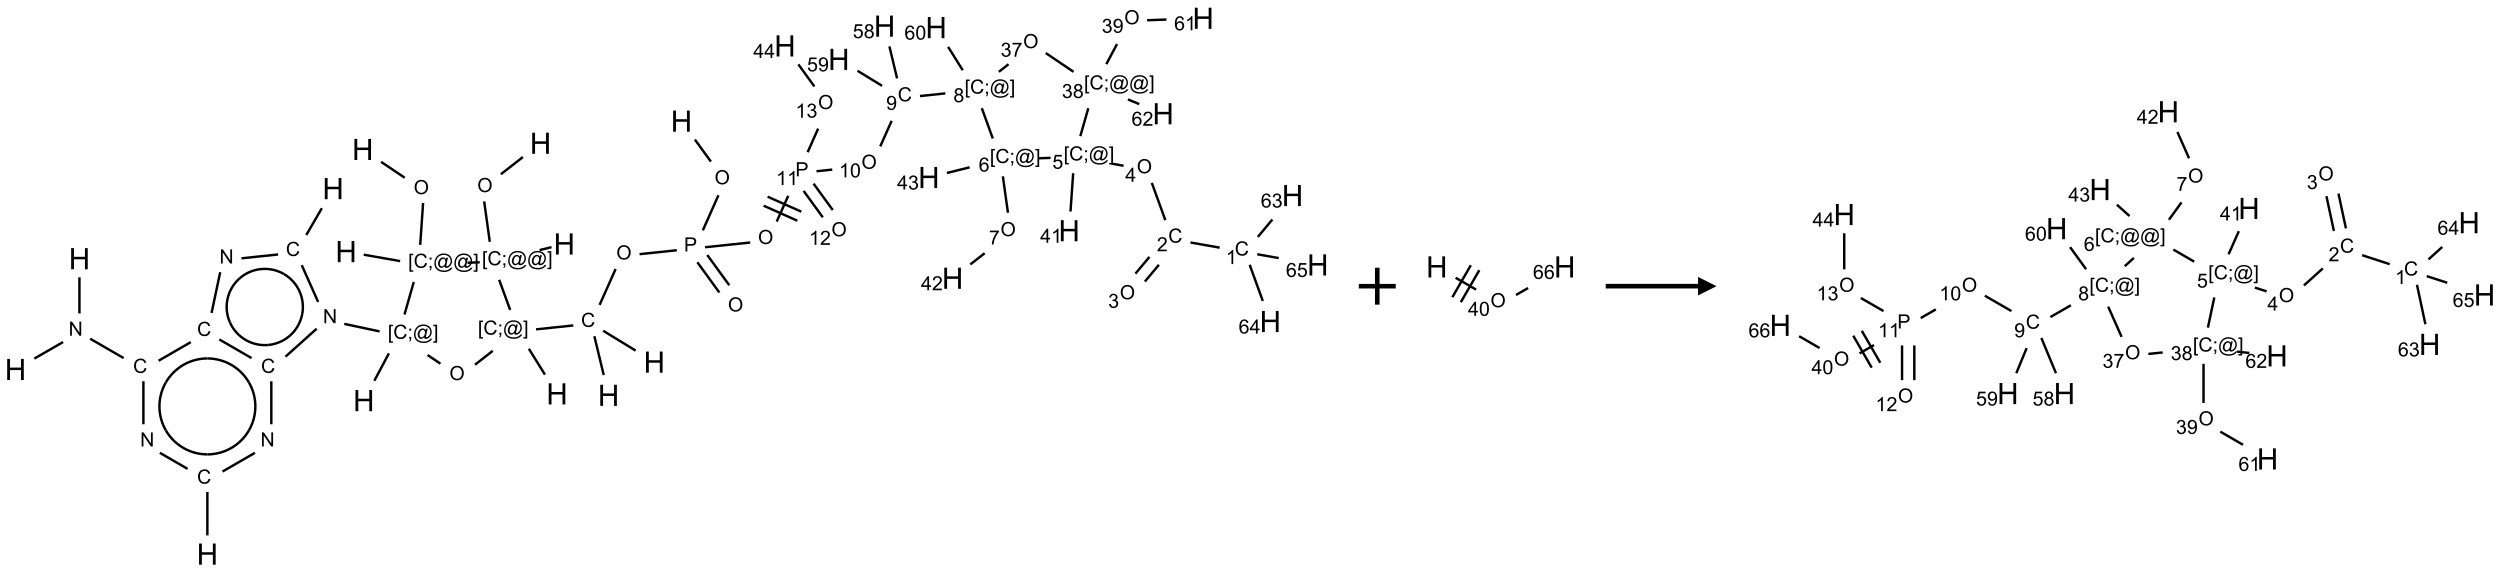 <?xml version="1.0" encoding="UTF-8"?>
<svg xmlns="http://www.w3.org/2000/svg" xmlns:xlink="http://www.w3.org/1999/xlink" width="1354" height="310" viewBox="0 0 1354 310">
<defs>
<g>
<g id="glyph-0-0">
<path d="M 2 0 L 2 -10 L 10 -10 L 10 0 Z M 2.25 -0.25 L 9.75 -0.25 L 9.75 -9.75 L 2.25 -9.75 Z M 2.25 -0.25 "/>
</g>
<g id="glyph-0-1">
<path d="M 1.281 0 L 1.281 -11.453 L 2.797 -11.453 L 2.797 -6.75 L 8.75 -6.75 L 8.75 -11.453 L 10.266 -11.453 L 10.266 0 L 8.75 0 L 8.75 -5.398 L 2.797 -5.398 L 2.797 0 Z M 1.281 0 "/>
</g>
<g id="glyph-1-0">
<path d="M 1.332 0 L 1.332 -6.668 L 6.668 -6.668 L 6.668 0 Z M 1.5 -0.168 L 6.5 -0.168 L 6.5 -6.5 L 1.5 -6.5 Z M 1.5 -0.168 "/>
</g>
<g id="glyph-1-1">
<path d="M 0.516 -3.719 C 0.516 -4.984 0.855 -5.977 1.535 -6.695 C 2.215 -7.414 3.094 -7.77 4.172 -7.77 C 4.875 -7.77 5.512 -7.602 6.078 -7.266 C 6.645 -6.93 7.074 -6.461 7.371 -5.855 C 7.668 -5.254 7.816 -4.57 7.816 -3.809 C 7.816 -3.035 7.66 -2.34 7.348 -1.73 C 7.035 -1.117 6.594 -0.656 6.02 -0.34 C 5.449 -0.027 4.828 0.129 4.168 0.129 C 3.449 0.129 2.805 -0.043 2.238 -0.391 C 1.672 -0.738 1.246 -1.211 0.953 -1.812 C 0.66 -2.414 0.516 -3.047 0.516 -3.719 Z M 1.559 -3.703 C 1.559 -2.781 1.805 -2.059 2.301 -1.527 C 2.793 -1 3.414 -0.734 4.16 -0.734 C 4.922 -0.734 5.547 -1 6.039 -1.535 C 6.531 -2.07 6.777 -2.828 6.777 -3.812 C 6.777 -4.434 6.672 -4.977 6.461 -5.441 C 6.25 -5.902 5.945 -6.262 5.539 -6.52 C 5.133 -6.773 4.68 -6.902 4.176 -6.902 C 3.461 -6.902 2.848 -6.656 2.332 -6.164 C 1.816 -5.672 1.559 -4.852 1.559 -3.703 Z M 1.559 -3.703 "/>
</g>
<g id="glyph-1-2">
<path d="M 0.723 2.121 L 0.723 -7.637 L 2.793 -7.637 L 2.793 -6.859 L 1.66 -6.859 L 1.66 1.344 L 2.793 1.344 L 2.793 2.121 Z M 0.723 2.121 "/>
</g>
<g id="glyph-1-3">
<path d="M 6.27 -2.676 L 7.281 -2.422 C 7.07 -1.594 6.688 -0.961 6.137 -0.523 C 5.586 -0.086 4.914 0.129 4.121 0.129 C 3.297 0.129 2.629 -0.039 2.113 -0.371 C 1.598 -0.707 1.203 -1.191 0.934 -1.828 C 0.664 -2.465 0.531 -3.145 0.531 -3.875 C 0.531 -4.672 0.684 -5.363 0.988 -5.957 C 1.293 -6.547 1.723 -6.996 2.285 -7.305 C 2.844 -7.613 3.461 -7.766 4.137 -7.766 C 4.898 -7.766 5.543 -7.57 6.062 -7.184 C 6.582 -6.793 6.945 -6.246 7.152 -5.543 L 6.156 -5.309 C 5.98 -5.863 5.723 -6.266 5.387 -6.52 C 5.051 -6.773 4.625 -6.902 4.113 -6.902 C 3.527 -6.902 3.039 -6.762 2.645 -6.48 C 2.25 -6.199 1.973 -5.82 1.812 -5.348 C 1.652 -4.871 1.574 -4.383 1.574 -3.879 C 1.574 -3.23 1.668 -2.664 1.855 -2.18 C 2.047 -1.695 2.34 -1.332 2.738 -1.094 C 3.137 -0.855 3.57 -0.734 4.035 -0.734 C 4.602 -0.734 5.082 -0.898 5.473 -1.223 C 5.867 -1.551 6.133 -2.035 6.27 -2.676 Z M 6.27 -2.676 "/>
</g>
<g id="glyph-1-4">
<path d="M 0.949 -4.465 L 0.949 -5.531 L 2.016 -5.531 L 2.016 -4.465 Z M 0.949 0 L 0.949 -1.066 L 2.016 -1.066 L 2.016 0 C 2.016 0.391 1.945 0.711 1.809 0.949 C 1.668 1.191 1.449 1.379 1.145 1.512 L 0.887 1.109 C 1.082 1.023 1.23 0.895 1.324 0.727 C 1.418 0.559 1.469 0.316 1.48 0 Z M 0.949 0 "/>
</g>
<g id="glyph-1-5">
<path d="M 6.047 -0.848 C 5.82 -0.59 5.57 -0.379 5.289 -0.223 C 5.008 -0.062 4.73 0.016 4.449 0.016 C 4.141 0.016 3.84 -0.074 3.547 -0.254 C 3.254 -0.434 3.02 -0.715 2.836 -1.09 C 2.652 -1.465 2.562 -1.875 2.562 -2.324 C 2.562 -2.875 2.703 -3.43 2.988 -3.98 C 3.27 -4.535 3.621 -4.953 4.043 -5.23 C 4.461 -5.508 4.871 -5.645 5.266 -5.645 C 5.566 -5.645 5.855 -5.566 6.129 -5.41 C 6.402 -5.25 6.641 -5.012 6.84 -4.688 L 7.016 -5.496 L 7.949 -5.496 L 7.199 -2 C 7.094 -1.516 7.043 -1.246 7.043 -1.191 C 7.043 -1.098 7.078 -1.02 7.148 -0.949 C 7.219 -0.883 7.305 -0.848 7.406 -0.848 C 7.59 -0.848 7.832 -0.953 8.129 -1.168 C 8.527 -1.445 8.84 -1.816 9.07 -2.285 C 9.301 -2.75 9.418 -3.234 9.418 -3.73 C 9.418 -4.309 9.27 -4.852 8.973 -5.355 C 8.676 -5.859 8.23 -6.262 7.645 -6.562 C 7.055 -6.863 6.406 -7.016 5.691 -7.016 C 4.879 -7.016 4.137 -6.824 3.465 -6.445 C 2.793 -6.066 2.273 -5.52 1.902 -4.809 C 1.535 -4.098 1.348 -3.34 1.348 -2.527 C 1.348 -1.676 1.535 -0.941 1.902 -0.328 C 2.273 0.285 2.809 0.742 3.508 1.035 C 4.207 1.328 4.984 1.473 5.832 1.473 C 6.742 1.473 7.504 1.32 8.121 1.016 C 8.734 0.711 9.195 0.34 9.5 -0.098 L 10.441 -0.098 C 10.266 0.266 9.961 0.637 9.531 1.016 C 9.102 1.395 8.59 1.695 7.996 1.914 C 7.402 2.133 6.688 2.246 5.848 2.246 C 5.078 2.246 4.367 2.145 3.715 1.949 C 3.066 1.75 2.512 1.453 2.051 1.055 C 1.594 0.656 1.25 0.199 1.016 -0.316 C 0.723 -0.973 0.578 -1.684 0.578 -2.441 C 0.578 -3.289 0.75 -4.098 1.098 -4.863 C 1.523 -5.805 2.125 -6.527 2.902 -7.027 C 3.684 -7.527 4.629 -7.777 5.738 -7.777 C 6.602 -7.777 7.375 -7.602 8.059 -7.246 C 8.746 -6.895 9.285 -6.371 9.684 -5.672 C 10.02 -5.07 10.188 -4.418 10.188 -3.715 C 10.188 -2.707 9.832 -1.812 9.125 -1.031 C 8.492 -0.328 7.801 0.02 7.051 0.02 C 6.812 0.02 6.617 -0.016 6.473 -0.09 C 6.324 -0.16 6.215 -0.266 6.145 -0.402 C 6.102 -0.488 6.066 -0.637 6.047 -0.848 Z M 3.527 -2.262 C 3.527 -1.785 3.641 -1.414 3.863 -1.152 C 4.09 -0.887 4.348 -0.754 4.641 -0.754 C 4.836 -0.754 5.039 -0.812 5.254 -0.93 C 5.469 -1.047 5.676 -1.219 5.871 -1.449 C 6.066 -1.676 6.23 -1.969 6.355 -2.32 C 6.48 -2.672 6.543 -3.027 6.543 -3.379 C 6.543 -3.852 6.426 -4.219 6.191 -4.48 C 5.957 -4.738 5.672 -4.871 5.332 -4.871 C 5.109 -4.871 4.902 -4.812 4.707 -4.699 C 4.512 -4.586 4.32 -4.406 4.137 -4.156 C 3.953 -3.906 3.805 -3.602 3.691 -3.246 C 3.582 -2.887 3.527 -2.559 3.527 -2.262 Z M 3.527 -2.262 "/>
</g>
<g id="glyph-1-6">
<path d="M 2.27 2.121 L 0.203 2.121 L 0.203 1.344 L 1.332 1.344 L 1.332 -6.859 L 0.203 -6.859 L 0.203 -7.637 L 2.27 -7.637 Z M 2.27 2.121 "/>
</g>
<g id="glyph-1-7">
<path d="M 0.812 0 L 0.812 -7.637 L 1.848 -7.637 L 5.859 -1.641 L 5.859 -7.637 L 6.828 -7.637 L 6.828 0 L 5.793 0 L 1.781 -6 L 1.781 0 Z M 0.812 0 "/>
</g>
<g id="glyph-1-8">
<path d="M 0.824 0 L 0.824 -7.637 L 3.703 -7.637 C 4.211 -7.637 4.598 -7.609 4.863 -7.562 C 5.238 -7.5 5.555 -7.383 5.809 -7.207 C 6.062 -7.031 6.266 -6.785 6.418 -6.469 C 6.574 -6.152 6.652 -5.805 6.652 -5.426 C 6.652 -4.777 6.445 -4.227 6.031 -3.777 C 5.617 -3.328 4.871 -3.105 3.793 -3.105 L 1.832 -3.105 L 1.832 0 Z M 1.832 -4.004 L 3.809 -4.004 C 4.461 -4.004 4.922 -4.125 5.199 -4.371 C 5.473 -4.613 5.609 -4.953 5.609 -5.395 C 5.609 -5.715 5.527 -5.988 5.367 -6.215 C 5.207 -6.441 4.992 -6.594 4.73 -6.668 C 4.559 -6.711 4.246 -6.734 3.785 -6.734 L 1.832 -6.734 Z M 1.832 -4.004 "/>
</g>
<g id="glyph-1-9">
<path d="M 3.973 0 L 3.035 0 L 3.035 -5.973 C 2.809 -5.758 2.516 -5.543 2.148 -5.328 C 1.781 -5.113 1.453 -4.953 1.16 -4.844 L 1.16 -5.75 C 1.684 -5.996 2.145 -6.297 2.535 -6.645 C 2.93 -6.996 3.207 -7.336 3.371 -7.668 L 3.973 -7.668 Z M 3.973 0 "/>
</g>
<g id="glyph-1-10">
<path d="M 0.441 -3.766 C 0.441 -4.668 0.535 -5.395 0.723 -5.945 C 0.906 -6.496 1.184 -6.922 1.551 -7.219 C 1.918 -7.516 2.375 -7.668 2.934 -7.668 C 3.344 -7.668 3.703 -7.586 4.012 -7.418 C 4.32 -7.254 4.574 -7.016 4.777 -6.707 C 4.977 -6.395 5.137 -6.016 5.25 -5.57 C 5.363 -5.125 5.422 -4.523 5.422 -3.766 C 5.422 -2.871 5.328 -2.148 5.145 -1.598 C 4.961 -1.047 4.688 -0.621 4.32 -0.32 C 3.953 -0.02 3.492 0.129 2.934 0.129 C 2.195 0.129 1.617 -0.133 1.199 -0.66 C 0.695 -1.297 0.441 -2.332 0.441 -3.766 Z M 1.406 -3.766 C 1.406 -2.512 1.555 -1.68 1.848 -1.262 C 2.141 -0.848 2.5 -0.641 2.934 -0.641 C 3.363 -0.641 3.727 -0.848 4.02 -1.266 C 4.312 -1.684 4.457 -2.516 4.457 -3.766 C 4.457 -5.023 4.312 -5.859 4.02 -6.27 C 3.727 -6.684 3.359 -6.891 2.922 -6.891 C 2.492 -6.891 2.148 -6.707 1.891 -6.344 C 1.566 -5.879 1.406 -5.02 1.406 -3.766 Z M 1.406 -3.766 "/>
</g>
<g id="glyph-1-11">
<path d="M 0.582 -1.766 L 1.484 -1.848 C 1.562 -1.426 1.707 -1.117 1.922 -0.926 C 2.137 -0.734 2.414 -0.641 2.75 -0.641 C 3.039 -0.641 3.289 -0.707 3.508 -0.84 C 3.727 -0.973 3.902 -1.148 4.043 -1.367 C 4.18 -1.586 4.297 -1.887 4.391 -2.262 C 4.484 -2.637 4.531 -3.016 4.531 -3.406 C 4.531 -3.449 4.531 -3.512 4.527 -3.594 C 4.34 -3.297 4.082 -3.055 3.758 -2.867 C 3.434 -2.68 3.082 -2.59 2.703 -2.59 C 2.07 -2.59 1.535 -2.816 1.098 -3.277 C 0.66 -3.734 0.441 -4.34 0.441 -5.09 C 0.441 -5.863 0.672 -6.484 1.129 -6.957 C 1.586 -7.43 2.156 -7.668 2.844 -7.668 C 3.34 -7.668 3.793 -7.531 4.207 -7.266 C 4.617 -7 4.93 -6.617 5.145 -6.121 C 5.355 -5.629 5.465 -4.91 5.465 -3.973 C 5.465 -2.996 5.359 -2.223 5.145 -1.645 C 4.934 -1.066 4.617 -0.625 4.199 -0.324 C 3.781 -0.02 3.293 0.129 2.73 0.129 C 2.133 0.129 1.645 -0.035 1.266 -0.367 C 0.887 -0.699 0.66 -1.164 0.582 -1.766 Z M 4.422 -5.137 C 4.422 -5.676 4.277 -6.102 3.992 -6.418 C 3.707 -6.734 3.359 -6.891 2.957 -6.891 C 2.543 -6.891 2.18 -6.719 1.871 -6.379 C 1.562 -6.039 1.406 -5.598 1.406 -5.059 C 1.406 -4.57 1.555 -4.176 1.848 -3.871 C 2.141 -3.566 2.5 -3.418 2.934 -3.418 C 3.367 -3.418 3.723 -3.57 4.004 -3.871 C 4.281 -4.176 4.422 -4.598 4.422 -5.137 Z M 4.422 -5.137 "/>
</g>
<g id="glyph-1-12">
<path d="M 1.887 -4.141 C 1.496 -4.281 1.207 -4.484 1.02 -4.75 C 0.832 -5.016 0.738 -5.328 0.738 -5.699 C 0.738 -6.254 0.938 -6.719 1.34 -7.098 C 1.738 -7.477 2.27 -7.668 2.934 -7.668 C 3.598 -7.668 4.137 -7.473 4.543 -7.086 C 4.949 -6.699 5.152 -6.227 5.152 -5.672 C 5.152 -5.316 5.059 -5.008 4.871 -4.746 C 4.688 -4.484 4.406 -4.281 4.027 -4.141 C 4.496 -3.988 4.852 -3.742 5.098 -3.402 C 5.34 -3.062 5.465 -2.656 5.465 -2.184 C 5.465 -1.531 5.234 -0.98 4.77 -0.535 C 4.309 -0.09 3.703 0.129 2.949 0.129 C 2.195 0.129 1.586 -0.094 1.125 -0.539 C 0.664 -0.984 0.434 -1.543 0.434 -2.207 C 0.434 -2.703 0.559 -3.121 0.809 -3.457 C 1.062 -3.793 1.422 -4.02 1.887 -4.141 Z M 1.699 -5.73 C 1.699 -5.367 1.812 -5.074 2.047 -4.844 C 2.281 -4.613 2.582 -4.5 2.953 -4.5 C 3.312 -4.5 3.609 -4.613 3.84 -4.84 C 4.07 -5.066 4.188 -5.348 4.188 -5.676 C 4.188 -6.02 4.07 -6.309 3.832 -6.543 C 3.594 -6.777 3.297 -6.895 2.941 -6.895 C 2.586 -6.895 2.289 -6.781 2.051 -6.551 C 1.816 -6.324 1.699 -6.047 1.699 -5.73 Z M 1.395 -2.203 C 1.395 -1.938 1.461 -1.676 1.586 -1.426 C 1.711 -1.176 1.902 -0.984 2.152 -0.848 C 2.402 -0.711 2.672 -0.641 2.957 -0.641 C 3.406 -0.641 3.777 -0.785 4.066 -1.074 C 4.359 -1.363 4.504 -1.727 4.504 -2.172 C 4.504 -2.625 4.355 -2.996 4.055 -3.293 C 3.754 -3.586 3.379 -3.734 2.926 -3.734 C 2.484 -3.734 2.121 -3.59 1.832 -3.297 C 1.543 -3.004 1.395 -2.641 1.395 -2.203 Z M 1.395 -2.203 "/>
</g>
<g id="glyph-1-13">
<path d="M 5.309 -5.766 L 4.375 -5.691 C 4.293 -6.059 4.172 -6.328 4.02 -6.496 C 3.766 -6.762 3.453 -6.895 3.082 -6.895 C 2.785 -6.895 2.523 -6.812 2.297 -6.645 C 2 -6.43 1.77 -6.117 1.598 -5.703 C 1.43 -5.289 1.34 -4.703 1.332 -3.938 C 1.559 -4.281 1.836 -4.535 2.16 -4.703 C 2.488 -4.871 2.828 -4.953 3.188 -4.953 C 3.812 -4.953 4.344 -4.723 4.785 -4.262 C 5.223 -3.801 5.441 -3.207 5.441 -2.48 C 5.441 -2 5.34 -1.555 5.133 -1.145 C 4.926 -0.73 4.641 -0.418 4.281 -0.199 C 3.922 0.02 3.512 0.129 3.051 0.129 C 2.27 0.129 1.633 -0.156 1.141 -0.73 C 0.648 -1.305 0.402 -2.254 0.402 -3.574 C 0.402 -5.051 0.672 -6.121 1.219 -6.793 C 1.695 -7.375 2.336 -7.668 3.141 -7.668 C 3.742 -7.668 4.234 -7.5 4.617 -7.16 C 5 -6.824 5.23 -6.359 5.309 -5.766 Z M 1.48 -2.473 C 1.48 -2.152 1.547 -1.844 1.684 -1.547 C 1.82 -1.25 2.016 -1.027 2.262 -0.871 C 2.508 -0.719 2.766 -0.641 3.035 -0.641 C 3.434 -0.641 3.773 -0.801 4.059 -1.121 C 4.344 -1.441 4.484 -1.875 4.484 -2.422 C 4.484 -2.949 4.344 -3.367 4.062 -3.668 C 3.781 -3.973 3.426 -4.125 3 -4.125 C 2.578 -4.125 2.219 -3.973 1.922 -3.668 C 1.625 -3.363 1.48 -2.969 1.48 -2.473 Z M 1.48 -2.473 "/>
</g>
<g id="glyph-1-14">
<path d="M 0.504 -6.637 L 0.504 -7.535 L 5.449 -7.535 L 5.449 -6.809 C 4.961 -6.289 4.48 -5.602 4.004 -4.746 C 3.527 -3.887 3.156 -3.004 2.895 -2.098 C 2.707 -1.461 2.59 -0.762 2.535 0 L 1.574 0 C 1.582 -0.602 1.703 -1.328 1.926 -2.176 C 2.152 -3.027 2.477 -3.848 2.898 -4.637 C 3.32 -5.426 3.77 -6.094 4.246 -6.637 Z M 0.504 -6.637 "/>
</g>
<g id="glyph-1-15">
<path d="M 3.449 0 L 3.449 -1.828 L 0.137 -1.828 L 0.137 -2.688 L 3.621 -7.637 L 4.387 -7.637 L 4.387 -2.688 L 5.418 -2.688 L 5.418 -1.828 L 4.387 -1.828 L 4.387 0 Z M 3.449 -2.688 L 3.449 -6.129 L 1.059 -2.688 Z M 3.449 -2.688 "/>
</g>
<g id="glyph-1-16">
<path d="M 5.371 -0.902 L 5.371 0 L 0.324 0 C 0.316 -0.227 0.352 -0.441 0.434 -0.652 C 0.562 -0.996 0.766 -1.332 1.051 -1.668 C 1.332 -2 1.742 -2.387 2.277 -2.824 C 3.105 -3.504 3.668 -4.043 3.957 -4.441 C 4.25 -4.84 4.395 -5.215 4.395 -5.566 C 4.395 -5.938 4.262 -6.254 3.996 -6.508 C 3.73 -6.762 3.387 -6.891 2.957 -6.891 C 2.508 -6.891 2.145 -6.754 1.875 -6.484 C 1.605 -6.215 1.469 -5.84 1.465 -5.359 L 0.5 -5.457 C 0.566 -6.176 0.812 -6.727 1.246 -7.102 C 1.676 -7.477 2.254 -7.668 2.98 -7.668 C 3.711 -7.668 4.293 -7.465 4.719 -7.059 C 5.145 -6.652 5.359 -6.148 5.359 -5.547 C 5.359 -5.242 5.297 -4.941 5.172 -4.645 C 5.047 -4.352 4.84 -4.039 4.551 -3.715 C 4.262 -3.387 3.777 -2.938 3.105 -2.371 C 2.543 -1.898 2.18 -1.578 2.02 -1.41 C 1.859 -1.242 1.73 -1.07 1.625 -0.902 Z M 5.371 -0.902 "/>
</g>
<g id="glyph-1-17">
<path d="M 0.449 -2.016 L 1.387 -2.141 C 1.492 -1.609 1.676 -1.227 1.934 -0.992 C 2.191 -0.758 2.508 -0.641 2.879 -0.641 C 3.32 -0.641 3.695 -0.793 3.996 -1.098 C 4.301 -1.402 4.453 -1.781 4.453 -2.234 C 4.453 -2.664 4.312 -3.02 4.031 -3.301 C 3.75 -3.578 3.391 -3.719 2.957 -3.719 C 2.781 -3.719 2.562 -3.684 2.297 -3.613 L 2.402 -4.438 C 2.465 -4.43 2.516 -4.426 2.551 -4.426 C 2.949 -4.426 3.312 -4.531 3.629 -4.738 C 3.949 -4.949 4.109 -5.27 4.109 -5.703 C 4.109 -6.047 3.992 -6.332 3.762 -6.559 C 3.527 -6.785 3.227 -6.895 2.859 -6.895 C 2.496 -6.895 2.191 -6.781 1.949 -6.551 C 1.707 -6.324 1.547 -5.98 1.48 -5.52 L 0.543 -5.688 C 0.656 -6.316 0.918 -6.805 1.324 -7.148 C 1.73 -7.492 2.234 -7.668 2.84 -7.668 C 3.254 -7.668 3.641 -7.578 3.988 -7.398 C 4.34 -7.219 4.609 -6.977 4.793 -6.668 C 4.98 -6.359 5.074 -6.031 5.074 -5.684 C 5.074 -5.352 4.984 -5.051 4.809 -4.781 C 4.629 -4.512 4.367 -4.297 4.02 -4.137 C 4.473 -4.031 4.824 -3.816 5.074 -3.488 C 5.324 -3.16 5.449 -2.75 5.449 -2.254 C 5.449 -1.59 5.203 -1.023 4.719 -0.559 C 4.234 -0.098 3.617 0.137 2.875 0.137 C 2.203 0.137 1.648 -0.062 1.207 -0.465 C 0.762 -0.863 0.512 -1.379 0.449 -2.016 Z M 0.449 -2.016 "/>
</g>
<g id="glyph-1-18">
<path d="M 0.441 -2 L 1.426 -2.082 C 1.5 -1.605 1.668 -1.242 1.934 -1.004 C 2.199 -0.762 2.52 -0.641 2.895 -0.641 C 3.348 -0.641 3.73 -0.812 4.043 -1.152 C 4.355 -1.492 4.512 -1.941 4.512 -2.504 C 4.512 -3.039 4.359 -3.461 4.059 -3.77 C 3.758 -4.078 3.367 -4.234 2.879 -4.234 C 2.578 -4.234 2.305 -4.164 2.062 -4.027 C 1.82 -3.891 1.629 -3.715 1.488 -3.496 L 0.609 -3.609 L 1.348 -7.531 L 5.145 -7.531 L 5.145 -6.637 L 2.098 -6.637 L 1.688 -4.582 C 2.145 -4.902 2.625 -5.062 3.129 -5.062 C 3.797 -5.062 4.359 -4.832 4.816 -4.371 C 5.277 -3.91 5.504 -3.312 5.504 -2.59 C 5.504 -1.898 5.305 -1.301 4.902 -0.797 C 4.41 -0.18 3.742 0.129 2.895 0.129 C 2.199 0.129 1.633 -0.062 1.195 -0.453 C 0.758 -0.844 0.504 -1.359 0.441 -2 Z M 0.441 -2 "/>
</g>
</g>
</defs>
<path fill="none" stroke-width="0.033" stroke-linecap="butt" stroke-linejoin="miter" stroke="rgb(0%, 0%, 0%)" stroke-opacity="1" stroke-miterlimit="10" d="M 6.87 1.879 L 6.572 2.112 " transform="matrix(40, 0, 0, 40, 8.385, 9.896)"/>
<path fill="none" stroke-width="0.033" stroke-linecap="butt" stroke-linejoin="miter" stroke="rgb(0%, 0%, 0%)" stroke-opacity="1" stroke-miterlimit="10" d="M 6.346 2.48 L 6.422 3.027 " transform="matrix(40, 0, 0, 40, 8.385, 9.896)"/>
<path fill="none" stroke-width="0.033" stroke-linecap="butt" stroke-linejoin="miter" stroke="rgb(0%, 0%, 0%)" stroke-opacity="1" stroke-miterlimit="10" d="M 7.096 3.139 L 7.258 3.099 " transform="matrix(40, 0, 0, 40, 8.385, 9.896)"/>
<path fill="none" stroke-width="0.033" stroke-linecap="butt" stroke-linejoin="miter" stroke="rgb(0%, 0%, 0%)" stroke-opacity="1" stroke-miterlimit="10" d="M 6.286 3.304 L 6.12 3.31 " transform="matrix(40, 0, 0, 40, 8.385, 9.896)"/>
<path fill="none" stroke-width="0.033" stroke-linecap="butt" stroke-linejoin="miter" stroke="rgb(0%, 0%, 0%)" stroke-opacity="1" stroke-miterlimit="10" d="M 5.208 3.288 L 4.715 3.201 " transform="matrix(40, 0, 0, 40, 8.385, 9.896)"/>
<path fill="none" stroke-width="0.033" stroke-linecap="butt" stroke-linejoin="miter" stroke="rgb(0%, 0%, 0%)" stroke-opacity="1" stroke-miterlimit="10" d="M 5.48 3.068 L 5.519 2.502 " transform="matrix(40, 0, 0, 40, 8.385, 9.896)"/>
<path fill="none" stroke-width="0.033" stroke-linecap="butt" stroke-linejoin="miter" stroke="rgb(0%, 0%, 0%)" stroke-opacity="1" stroke-miterlimit="10" d="M 5.27 2.159 L 4.95 1.944 " transform="matrix(40, 0, 0, 40, 8.385, 9.896)"/>
<path fill="none" stroke-width="0.033" stroke-linecap="butt" stroke-linejoin="miter" stroke="rgb(0%, 0%, 0%)" stroke-opacity="1" stroke-miterlimit="10" d="M 5.393 3.57 L 5.267 4.011 " transform="matrix(40, 0, 0, 40, 8.385, 9.896)"/>
<path fill="none" stroke-width="0.033" stroke-linecap="butt" stroke-linejoin="miter" stroke="rgb(0%, 0%, 0%)" stroke-opacity="1" stroke-miterlimit="10" d="M 5.056 4.537 L 4.859 4.908 " transform="matrix(40, 0, 0, 40, 8.385, 9.896)"/>
<path fill="none" stroke-width="0.033" stroke-linecap="butt" stroke-linejoin="miter" stroke="rgb(0%, 0%, 0%)" stroke-opacity="1" stroke-miterlimit="10" d="M 4.93 4.24 L 4.452 4.138 " transform="matrix(40, 0, 0, 40, 8.385, 9.896)"/>
<path fill="none" stroke-width="0.033" stroke-linecap="butt" stroke-linejoin="miter" stroke="rgb(0%, 0%, 0%)" stroke-opacity="1" stroke-miterlimit="10" d="M 4.098 3.841 L 3.876 3.343 " transform="matrix(40, 0, 0, 40, 8.385, 9.896)"/>
<path fill="none" stroke-width="0.033" stroke-linecap="butt" stroke-linejoin="miter" stroke="rgb(0%, 0%, 0%)" stroke-opacity="1" stroke-miterlimit="10" d="M 3.938 2.934 L 4.148 2.572 " transform="matrix(40, 0, 0, 40, 8.385, 9.896)"/>
<path fill="none" stroke-width="0.033" stroke-linecap="butt" stroke-linejoin="miter" stroke="rgb(0%, 0%, 0%)" stroke-opacity="1" stroke-miterlimit="10" d="M 3.556 3.198 L 3.06 3.25 " transform="matrix(40, 0, 0, 40, 8.385, 9.896)"/>
<path fill="none" stroke-width="0.033" stroke-linecap="butt" stroke-linejoin="miter" stroke="rgb(0%, 0%, 0%)" stroke-opacity="1" stroke-miterlimit="10" d="M 2.772 3.438 L 2.655 3.99 " transform="matrix(40, 0, 0, 40, 8.385, 9.896)"/>
<path fill="none" stroke-width="0.033" stroke-linecap="butt" stroke-linejoin="miter" stroke="rgb(0%, 0%, 0%)" stroke-opacity="1" stroke-miterlimit="10" d="M 2.373 4.385 L 1.937 4.637 " transform="matrix(40, 0, 0, 40, 8.385, 9.896)"/>
<path fill="none" stroke-width="0.033" stroke-linecap="butt" stroke-linejoin="miter" stroke="rgb(0%, 0%, 0%)" stroke-opacity="1" stroke-miterlimit="10" d="M 1.464 4.601 L 1.011 4.339 " transform="matrix(40, 0, 0, 40, 8.385, 9.896)"/>
<path fill="none" stroke-width="0.033" stroke-linecap="butt" stroke-linejoin="miter" stroke="rgb(0%, 0%, 0%)" stroke-opacity="1" stroke-miterlimit="10" d="M 0.866 3.997 L 0.866 3.508 " transform="matrix(40, 0, 0, 40, 8.385, 9.896)"/>
<path fill="none" stroke-width="0.033" stroke-linecap="butt" stroke-linejoin="miter" stroke="rgb(0%, 0%, 0%)" stroke-opacity="1" stroke-miterlimit="10" d="M 0.644 4.384 L 0.255 4.608 " transform="matrix(40, 0, 0, 40, 8.385, 9.896)"/>
<path fill="none" stroke-width="0.033" stroke-linecap="butt" stroke-linejoin="miter" stroke="rgb(0%, 0%, 0%)" stroke-opacity="1" stroke-miterlimit="10" d="M 1.732 4.915 L 1.732 5.497 " transform="matrix(40, 0, 0, 40, 8.385, 9.896)"/>
<path fill="none" stroke-width="0.033" stroke-linecap="butt" stroke-linejoin="miter" stroke="rgb(0%, 0%, 0%)" stroke-opacity="1" stroke-miterlimit="10" d="M 1.955 5.884 L 2.33 6.101 " transform="matrix(40, 0, 0, 40, 8.385, 9.896)"/>
<path fill="none" stroke-width="0.033" stroke-linecap="butt" stroke-linejoin="miter" stroke="rgb(0%, 0%, 0%)" stroke-opacity="1" stroke-miterlimit="10" d="M 2.598 6.415 L 2.598 7.002 " transform="matrix(40, 0, 0, 40, 8.385, 9.896)"/>
<path fill="none" stroke-width="0.033" stroke-linecap="butt" stroke-linejoin="miter" stroke="rgb(0%, 0%, 0%)" stroke-opacity="1" stroke-miterlimit="10" d="M 2.803 6.137 L 3.242 5.884 " transform="matrix(40, 0, 0, 40, 8.385, 9.896)"/>
<path fill="none" stroke-width="0.033" stroke-linecap="butt" stroke-linejoin="miter" stroke="rgb(0%, 0%, 0%)" stroke-opacity="1" stroke-miterlimit="10" d="M 3.464 5.497 L 3.464 4.915 " transform="matrix(40, 0, 0, 40, 8.385, 9.896)"/>
<path fill="none" stroke-width="0.033" stroke-linecap="butt" stroke-linejoin="miter" stroke="rgb(0%, 0%, 0%)" stroke-opacity="1" stroke-miterlimit="10" d="M 3.196 4.601 L 2.76 4.349 " transform="matrix(40, 0, 0, 40, 8.385, 9.896)"/>
<path fill="none" stroke-width="0.033" stroke-linecap="butt" stroke-linejoin="miter" stroke="rgb(0%, 0%, 0%)" stroke-opacity="1" stroke-miterlimit="10" d="M 3.656 4.582 L 4.078 4.203 " transform="matrix(40, 0, 0, 40, 8.385, 9.896)"/>
<path fill="none" stroke-width="0.033" stroke-linecap="butt" stroke-linejoin="miter" stroke="rgb(0%, 0%, 0%)" stroke-opacity="1" stroke-miterlimit="10" d="M 5.58 4.56 L 5.754 4.677 " transform="matrix(40, 0, 0, 40, 8.385, 9.896)"/>
<path fill="none" stroke-width="0.033" stroke-linecap="butt" stroke-linejoin="miter" stroke="rgb(0%, 0%, 0%)" stroke-opacity="1" stroke-miterlimit="10" d="M 6.222 4.691 L 6.462 4.503 " transform="matrix(40, 0, 0, 40, 8.385, 9.896)"/>
<path fill="none" stroke-width="0.033" stroke-linecap="butt" stroke-linejoin="miter" stroke="rgb(0%, 0%, 0%)" stroke-opacity="1" stroke-miterlimit="10" d="M 6.698 3.949 L 6.549 3.541 " transform="matrix(40, 0, 0, 40, 8.385, 9.896)"/>
<path fill="none" stroke-width="0.033" stroke-linecap="butt" stroke-linejoin="miter" stroke="rgb(0%, 0%, 0%)" stroke-opacity="1" stroke-miterlimit="10" d="M 6.951 4.475 L 7.169 4.825 " transform="matrix(40, 0, 0, 40, 8.385, 9.896)"/>
<path fill="none" stroke-width="0.033" stroke-linecap="butt" stroke-linejoin="miter" stroke="rgb(0%, 0%, 0%)" stroke-opacity="1" stroke-miterlimit="10" d="M 7.049 4.212 L 7.553 4.159 " transform="matrix(40, 0, 0, 40, 8.385, 9.896)"/>
<path fill="none" stroke-width="0.033" stroke-linecap="butt" stroke-linejoin="miter" stroke="rgb(0%, 0%, 0%)" stroke-opacity="1" stroke-miterlimit="10" d="M 7.838 4.305 L 7.965 4.831 " transform="matrix(40, 0, 0, 40, 8.385, 9.896)"/>
<path fill="none" stroke-width="0.033" stroke-linecap="butt" stroke-linejoin="miter" stroke="rgb(0%, 0%, 0%)" stroke-opacity="1" stroke-miterlimit="10" d="M 7.957 4.231 L 8.397 4.5 " transform="matrix(40, 0, 0, 40, 8.385, 9.896)"/>
<path fill="none" stroke-width="0.033" stroke-linecap="butt" stroke-linejoin="miter" stroke="rgb(0%, 0%, 0%)" stroke-opacity="1" stroke-miterlimit="10" d="M 7.909 3.881 L 8.126 3.395 " transform="matrix(40, 0, 0, 40, 8.385, 9.896)"/>
<path fill="none" stroke-width="0.033" stroke-linecap="butt" stroke-linejoin="miter" stroke="rgb(0%, 0%, 0%)" stroke-opacity="1" stroke-miterlimit="10" d="M 8.45 3.194 L 8.955 3.141 " transform="matrix(40, 0, 0, 40, 8.385, 9.896)"/>
<path fill="none" stroke-width="0.033" stroke-linecap="butt" stroke-linejoin="miter" stroke="rgb(0%, 0%, 0%)" stroke-opacity="1" stroke-miterlimit="10" d="M 9.233 3.304 L 9.53 3.713 " transform="matrix(40, 0, 0, 40, 8.385, 9.896)"/>
<path fill="none" stroke-width="0.033" stroke-linecap="butt" stroke-linejoin="miter" stroke="rgb(0%, 0%, 0%)" stroke-opacity="1" stroke-miterlimit="10" d="M 9.367 3.206 L 9.665 3.615 " transform="matrix(40, 0, 0, 40, 8.385, 9.896)"/>
<path fill="none" stroke-width="0.033" stroke-linecap="butt" stroke-linejoin="miter" stroke="rgb(0%, 0%, 0%)" stroke-opacity="1" stroke-miterlimit="10" d="M 9.307 2.871 L 9.518 2.396 " transform="matrix(40, 0, 0, 40, 8.385, 9.896)"/>
<path fill="none" stroke-width="0.033" stroke-linecap="butt" stroke-linejoin="miter" stroke="rgb(0%, 0%, 0%)" stroke-opacity="1" stroke-miterlimit="10" d="M 9.416 1.941 L 9.199 1.642 " transform="matrix(40, 0, 0, 40, 8.385, 9.896)"/>
<path fill="none" stroke-width="0.033" stroke-linecap="butt" stroke-linejoin="miter" stroke="rgb(0%, 0%, 0%)" stroke-opacity="1" stroke-miterlimit="10" d="M 9.337 3.1 L 9.949 3.036 " transform="matrix(40, 0, 0, 40, 8.385, 9.896)"/>
<path fill="none" stroke-width="0.033" stroke-linecap="butt" stroke-linejoin="miter" stroke="rgb(0%, 0%, 0%)" stroke-opacity="1" stroke-miterlimit="10" d="M 10.307 2.753 L 10.463 2.404 " transform="matrix(40, 0, 0, 40, 8.385, 9.896)"/>
<path fill="none" stroke-width="0.033" stroke-linecap="butt" stroke-linejoin="miter" stroke="rgb(0%, 0%, 0%)" stroke-opacity="1" stroke-miterlimit="10" d="M 10.641 2.619 L 10.184 2.416 " transform="matrix(40, 0, 0, 40, 8.385, 9.896)"/>
<path fill="none" stroke-width="0.033" stroke-linecap="butt" stroke-linejoin="miter" stroke="rgb(0%, 0%, 0%)" stroke-opacity="1" stroke-miterlimit="10" d="M 10.586 2.741 L 10.13 2.538 " transform="matrix(40, 0, 0, 40, 8.385, 9.896)"/>
<path fill="none" stroke-width="0.033" stroke-linecap="butt" stroke-linejoin="miter" stroke="rgb(0%, 0%, 0%)" stroke-opacity="1" stroke-miterlimit="10" d="M 10.846 2.071 L 11.059 2.049 " transform="matrix(40, 0, 0, 40, 8.385, 9.896)"/>
<path fill="none" stroke-width="0.033" stroke-linecap="butt" stroke-linejoin="miter" stroke="rgb(0%, 0%, 0%)" stroke-opacity="1" stroke-miterlimit="10" d="M 11.709 1.735 L 11.863 1.389 " transform="matrix(40, 0, 0, 40, 8.385, 9.896)"/>
<path fill="none" stroke-width="0.033" stroke-linecap="butt" stroke-linejoin="miter" stroke="rgb(0%, 0%, 0%)" stroke-opacity="1" stroke-miterlimit="10" d="M 12.247 1.053 L 12.59 1.017 " transform="matrix(40, 0, 0, 40, 8.385, 9.896)"/>
<path fill="none" stroke-width="0.033" stroke-linecap="butt" stroke-linejoin="miter" stroke="rgb(0%, 0%, 0%)" stroke-opacity="1" stroke-miterlimit="10" d="M 12.826 0.704 L 12.628 0.387 " transform="matrix(40, 0, 0, 40, 8.385, 9.896)"/>
<path fill="none" stroke-width="0.033" stroke-linecap="butt" stroke-linejoin="miter" stroke="rgb(0%, 0%, 0%)" stroke-opacity="1" stroke-miterlimit="10" d="M 13.084 1.217 L 13.233 1.628 " transform="matrix(40, 0, 0, 40, 8.385, 9.896)"/>
<path fill="none" stroke-width="0.033" stroke-linecap="butt" stroke-linejoin="miter" stroke="rgb(0%, 0%, 0%)" stroke-opacity="1" stroke-miterlimit="10" d="M 13.369 2.14 L 13.438 2.633 " transform="matrix(40, 0, 0, 40, 8.385, 9.896)"/>
<path fill="none" stroke-width="0.033" stroke-linecap="butt" stroke-linejoin="miter" stroke="rgb(0%, 0%, 0%)" stroke-opacity="1" stroke-miterlimit="10" d="M 13.123 3.181 L 12.928 3.333 " transform="matrix(40, 0, 0, 40, 8.385, 9.896)"/>
<path fill="none" stroke-width="0.033" stroke-linecap="butt" stroke-linejoin="miter" stroke="rgb(0%, 0%, 0%)" stroke-opacity="1" stroke-miterlimit="10" d="M 12.919 2.018 L 12.611 2.095 " transform="matrix(40, 0, 0, 40, 8.385, 9.896)"/>
<path fill="none" stroke-width="0.033" stroke-linecap="butt" stroke-linejoin="miter" stroke="rgb(0%, 0%, 0%)" stroke-opacity="1" stroke-miterlimit="10" d="M 13.849 1.896 L 14.015 1.89 " transform="matrix(40, 0, 0, 40, 8.385, 9.896)"/>
<path fill="none" stroke-width="0.033" stroke-linecap="butt" stroke-linejoin="miter" stroke="rgb(0%, 0%, 0%)" stroke-opacity="1" stroke-miterlimit="10" d="M 14.84 1.968 L 15.004 1.997 " transform="matrix(40, 0, 0, 40, 8.385, 9.896)"/>
<path fill="none" stroke-width="0.033" stroke-linecap="butt" stroke-linejoin="miter" stroke="rgb(0%, 0%, 0%)" stroke-opacity="1" stroke-miterlimit="10" d="M 15.386 2.229 L 15.569 2.733 " transform="matrix(40, 0, 0, 40, 8.385, 9.896)"/>
<path fill="none" stroke-width="0.033" stroke-linecap="butt" stroke-linejoin="miter" stroke="rgb(0%, 0%, 0%)" stroke-opacity="1" stroke-miterlimit="10" d="M 15.91 3.036 L 16.305 3.106 " transform="matrix(40, 0, 0, 40, 8.385, 9.896)"/>
<path fill="none" stroke-width="0.033" stroke-linecap="butt" stroke-linejoin="miter" stroke="rgb(0%, 0%, 0%)" stroke-opacity="1" stroke-miterlimit="10" d="M 16.821 2.961 L 17.018 2.725 " transform="matrix(40, 0, 0, 40, 8.385, 9.896)"/>
<path fill="none" stroke-width="0.033" stroke-linecap="butt" stroke-linejoin="miter" stroke="rgb(0%, 0%, 0%)" stroke-opacity="1" stroke-miterlimit="10" d="M 16.711 3.338 L 16.889 3.828 " transform="matrix(40, 0, 0, 40, 8.385, 9.896)"/>
<path fill="none" stroke-width="0.033" stroke-linecap="butt" stroke-linejoin="miter" stroke="rgb(0%, 0%, 0%)" stroke-opacity="1" stroke-miterlimit="10" d="M 16.813 3.195 L 17.104 3.247 " transform="matrix(40, 0, 0, 40, 8.385, 9.896)"/>
<path fill="none" stroke-width="0.033" stroke-linecap="butt" stroke-linejoin="miter" stroke="rgb(0%, 0%, 0%)" stroke-opacity="1" stroke-miterlimit="10" d="M 15.354 3.231 L 15.164 3.458 " transform="matrix(40, 0, 0, 40, 8.385, 9.896)"/>
<path fill="none" stroke-width="0.033" stroke-linecap="butt" stroke-linejoin="miter" stroke="rgb(0%, 0%, 0%)" stroke-opacity="1" stroke-miterlimit="10" d="M 15.482 3.338 L 15.292 3.565 " transform="matrix(40, 0, 0, 40, 8.385, 9.896)"/>
<path fill="none" stroke-width="0.033" stroke-linecap="butt" stroke-linejoin="miter" stroke="rgb(0%, 0%, 0%)" stroke-opacity="1" stroke-miterlimit="10" d="M 14.321 2.098 L 14.285 2.617 " transform="matrix(40, 0, 0, 40, 8.385, 9.896)"/>
<path fill="none" stroke-width="0.033" stroke-linecap="butt" stroke-linejoin="miter" stroke="rgb(0%, 0%, 0%)" stroke-opacity="1" stroke-miterlimit="10" d="M 14.418 1.596 L 14.526 1.218 " transform="matrix(40, 0, 0, 40, 8.385, 9.896)"/>
<path fill="none" stroke-width="0.033" stroke-linecap="butt" stroke-linejoin="miter" stroke="rgb(0%, 0%, 0%)" stroke-opacity="1" stroke-miterlimit="10" d="M 14.77 0.621 L 14.915 0.349 " transform="matrix(40, 0, 0, 40, 8.385, 9.896)"/>
<path fill="none" stroke-width="0.033" stroke-linecap="butt" stroke-linejoin="miter" stroke="rgb(0%, 0%, 0%)" stroke-opacity="1" stroke-miterlimit="10" d="M 15.322 0.027 L 15.584 0.017 " transform="matrix(40, 0, 0, 40, 8.385, 9.896)"/>
<path fill="none" stroke-width="0.033" stroke-linecap="butt" stroke-linejoin="miter" stroke="rgb(0%, 0%, 0%)" stroke-opacity="1" stroke-miterlimit="10" d="M 15.062 1.099 L 15.216 1.162 " transform="matrix(40, 0, 0, 40, 8.385, 9.896)"/>
<path fill="none" stroke-width="0.033" stroke-linecap="butt" stroke-linejoin="miter" stroke="rgb(0%, 0%, 0%)" stroke-opacity="1" stroke-miterlimit="10" d="M 14.326 0.725 L 13.95 0.471 " transform="matrix(40, 0, 0, 40, 8.385, 9.896)"/>
<path fill="none" stroke-width="0.033" stroke-linecap="butt" stroke-linejoin="miter" stroke="rgb(0%, 0%, 0%)" stroke-opacity="1" stroke-miterlimit="10" d="M 13.446 0.622 L 13.315 0.725 " transform="matrix(40, 0, 0, 40, 8.385, 9.896)"/>
<path fill="none" stroke-width="0.033" stroke-linecap="butt" stroke-linejoin="miter" stroke="rgb(0%, 0%, 0%)" stroke-opacity="1" stroke-miterlimit="10" d="M 11.937 0.814 L 11.833 0.381 " transform="matrix(40, 0, 0, 40, 8.385, 9.896)"/>
<path fill="none" stroke-width="0.033" stroke-linecap="butt" stroke-linejoin="miter" stroke="rgb(0%, 0%, 0%)" stroke-opacity="1" stroke-miterlimit="10" d="M 11.734 0.915 L 11.401 0.711 " transform="matrix(40, 0, 0, 40, 8.385, 9.896)"/>
<path fill="none" stroke-width="0.033" stroke-linecap="butt" stroke-linejoin="miter" stroke="rgb(0%, 0%, 0%)" stroke-opacity="1" stroke-miterlimit="10" d="M 10.671 2.337 L 10.931 2.695 " transform="matrix(40, 0, 0, 40, 8.385, 9.896)"/>
<path fill="none" stroke-width="0.033" stroke-linecap="butt" stroke-linejoin="miter" stroke="rgb(0%, 0%, 0%)" stroke-opacity="1" stroke-miterlimit="10" d="M 10.806 2.239 L 11.066 2.597 " transform="matrix(40, 0, 0, 40, 8.385, 9.896)"/>
<path fill="none" stroke-width="0.033" stroke-linecap="butt" stroke-linejoin="miter" stroke="rgb(0%, 0%, 0%)" stroke-opacity="1" stroke-miterlimit="10" d="M 10.726 1.813 L 10.868 1.494 " transform="matrix(40, 0, 0, 40, 8.385, 9.896)"/>
<path fill="none" stroke-width="0.033" stroke-linecap="butt" stroke-linejoin="miter" stroke="rgb(0%, 0%, 0%)" stroke-opacity="1" stroke-miterlimit="10" d="M 10.817 0.923 L 10.6 0.624 " transform="matrix(40, 0, 0, 40, 8.385, 9.896)"/>
<path fill="none" stroke-width="0.033" stroke-linecap="butt" stroke-linejoin="miter" stroke="rgb(0%, 0%, 0%)" stroke-opacity="1" stroke-miterlimit="10" d="M 3.633 3.462 C 3.827 3.574 3.927 3.798 3.88 4.017 " transform="matrix(40, 0, 0, 40, 8.385, 9.896)"/>
<path fill="none" stroke-width="0.033" stroke-linecap="butt" stroke-linejoin="miter" stroke="rgb(0%, 0%, 0%)" stroke-opacity="1" stroke-miterlimit="10" d="M 3.03 3.526 C 3.196 3.376 3.44 3.351 3.633 3.462 " transform="matrix(40, 0, 0, 40, 8.385, 9.896)"/>
<path fill="none" stroke-width="0.033" stroke-linecap="butt" stroke-linejoin="miter" stroke="rgb(0%, 0%, 0%)" stroke-opacity="1" stroke-miterlimit="10" d="M 2.904 4.119 C 2.813 3.915 2.864 3.675 3.03 3.526 " transform="matrix(40, 0, 0, 40, 8.385, 9.896)"/>
<path fill="none" stroke-width="0.033" stroke-linecap="butt" stroke-linejoin="miter" stroke="rgb(0%, 0%, 0%)" stroke-opacity="1" stroke-miterlimit="10" d="M 3.429 4.423 C 3.207 4.446 2.995 4.323 2.904 4.119 " transform="matrix(40, 0, 0, 40, 8.385, 9.896)"/>
<path fill="none" stroke-width="0.033" stroke-linecap="butt" stroke-linejoin="miter" stroke="rgb(0%, 0%, 0%)" stroke-opacity="1" stroke-miterlimit="10" d="M 3.88 4.017 C 3.834 4.235 3.652 4.399 3.429 4.423 " transform="matrix(40, 0, 0, 40, 8.385, 9.896)"/>
<path fill="none" stroke-width="0.033" stroke-linecap="butt" stroke-linejoin="miter" stroke="rgb(0%, 0%, 0%)" stroke-opacity="1" stroke-miterlimit="10" d="M 2.036 4.931 C 2.152 4.73 2.366 4.606 2.598 4.606 " transform="matrix(40, 0, 0, 40, 8.385, 9.896)"/>
<path fill="none" stroke-width="0.033" stroke-linecap="butt" stroke-linejoin="miter" stroke="rgb(0%, 0%, 0%)" stroke-opacity="1" stroke-miterlimit="10" d="M 2.036 5.58 C 1.92 5.379 1.92 5.131 2.036 4.931 " transform="matrix(40, 0, 0, 40, 8.385, 9.896)"/>
<path fill="none" stroke-width="0.033" stroke-linecap="butt" stroke-linejoin="miter" stroke="rgb(0%, 0%, 0%)" stroke-opacity="1" stroke-miterlimit="10" d="M 2.598 5.905 C 2.366 5.905 2.152 5.781 2.036 5.58 " transform="matrix(40, 0, 0, 40, 8.385, 9.896)"/>
<path fill="none" stroke-width="0.033" stroke-linecap="butt" stroke-linejoin="miter" stroke="rgb(0%, 0%, 0%)" stroke-opacity="1" stroke-miterlimit="10" d="M 3.161 5.58 C 3.045 5.781 2.83 5.905 2.598 5.905 " transform="matrix(40, 0, 0, 40, 8.385, 9.896)"/>
<path fill="none" stroke-width="0.033" stroke-linecap="butt" stroke-linejoin="miter" stroke="rgb(0%, 0%, 0%)" stroke-opacity="1" stroke-miterlimit="10" d="M 3.161 4.931 C 3.277 5.131 3.277 5.379 3.161 5.58 " transform="matrix(40, 0, 0, 40, 8.385, 9.896)"/>
<path fill="none" stroke-width="0.033" stroke-linecap="butt" stroke-linejoin="miter" stroke="rgb(0%, 0%, 0%)" stroke-opacity="1" stroke-miterlimit="10" d="M 2.598 4.606 C 2.83 4.606 3.045 4.73 3.161 4.931 " transform="matrix(40, 0, 0, 40, 8.385, 9.896)"/>
<g fill="rgb(0%, 0%, 0%)" fill-opacity="1">
<use xlink:href="#glyph-0-1" x="286.984" y="83.305"/>
</g>
<g fill="rgb(0%, 0%, 0%)" fill-opacity="1">
<use xlink:href="#glyph-1-1" x="258.48" y="104.051"/>
</g>
<g fill="rgb(0%, 0%, 0%)" fill-opacity="1">
<use xlink:href="#glyph-1-2" x="261.016" y="143.664"/>
<use xlink:href="#glyph-1-3" x="263.979" y="143.664"/>
<use xlink:href="#glyph-1-4" x="271.682" y="143.664"/>
<use xlink:href="#glyph-1-5" x="274.646" y="143.664"/>
<use xlink:href="#glyph-1-5" x="285.474" y="143.664"/>
<use xlink:href="#glyph-1-6" x="296.302" y="143.664"/>
</g>
<g fill="rgb(0%, 0%, 0%)" fill-opacity="1">
<use xlink:href="#glyph-0-1" x="299.84" y="137.863"/>
</g>
<g fill="rgb(0%, 0%, 0%)" fill-opacity="1">
<use xlink:href="#glyph-1-2" x="221.039" y="145.062"/>
<use xlink:href="#glyph-1-3" x="224.003" y="145.062"/>
<use xlink:href="#glyph-1-4" x="231.706" y="145.062"/>
<use xlink:href="#glyph-1-5" x="234.669" y="145.062"/>
<use xlink:href="#glyph-1-5" x="245.497" y="145.062"/>
<use xlink:href="#glyph-1-6" x="256.326" y="145.062"/>
</g>
<g fill="rgb(0%, 0%, 0%)" fill-opacity="1">
<use xlink:href="#glyph-0-1" x="181.66" y="141.992"/>
</g>
<g fill="rgb(0%, 0%, 0%)" fill-opacity="1">
<use xlink:href="#glyph-1-1" x="224.039" y="105.156"/>
</g>
<g fill="rgb(0%, 0%, 0%)" fill-opacity="1">
<use xlink:href="#glyph-0-1" x="190.684" y="86.668"/>
</g>
<g fill="rgb(0%, 0%, 0%)" fill-opacity="1">
<use xlink:href="#glyph-1-2" x="210.012" y="183.512"/>
<use xlink:href="#glyph-1-3" x="212.975" y="183.512"/>
<use xlink:href="#glyph-1-4" x="220.678" y="183.512"/>
<use xlink:href="#glyph-1-5" x="223.642" y="183.512"/>
<use xlink:href="#glyph-1-6" x="234.47" y="183.512"/>
</g>
<g fill="rgb(0%, 0%, 0%)" fill-opacity="1">
<use xlink:href="#glyph-0-1" x="191.25" y="222.703"/>
</g>
<g fill="rgb(0%, 0%, 0%)" fill-opacity="1">
<use xlink:href="#glyph-1-7" x="174.91" y="175.055"/>
</g>
<g fill="rgb(0%, 0%, 0%)" fill-opacity="1">
<use xlink:href="#glyph-1-3" x="154.812" y="138.645"/>
</g>
<g fill="rgb(0%, 0%, 0%)" fill-opacity="1">
<use xlink:href="#glyph-0-1" x="174.633" y="107.887"/>
</g>
<g fill="rgb(0%, 0%, 0%)" fill-opacity="1">
<use xlink:href="#glyph-1-7" x="118.859" y="142.695"/>
</g>
<g fill="rgb(0%, 0%, 0%)" fill-opacity="1">
<use xlink:href="#glyph-1-3" x="106.715" y="181.953"/>
</g>
<g fill="rgb(0%, 0%, 0%)" fill-opacity="1">
<use xlink:href="#glyph-1-3" x="72.074" y="201.953"/>
</g>
<g fill="rgb(0%, 0%, 0%)" fill-opacity="1">
<use xlink:href="#glyph-1-7" x="37.152" y="181.82"/>
</g>
<g fill="rgb(0%, 0%, 0%)" fill-opacity="1">
<use xlink:href="#glyph-0-1" x="37.254" y="145.836"/>
</g>
<g fill="rgb(0%, 0%, 0%)" fill-opacity="1">
<use xlink:href="#glyph-0-1" x="2.613" y="205.836"/>
</g>
<g fill="rgb(0%, 0%, 0%)" fill-opacity="1">
<use xlink:href="#glyph-1-7" x="75.902" y="241.82"/>
</g>
<g fill="rgb(0%, 0%, 0%)" fill-opacity="1">
<use xlink:href="#glyph-1-3" x="106.715" y="261.953"/>
</g>
<g fill="rgb(0%, 0%, 0%)" fill-opacity="1">
<use xlink:href="#glyph-0-1" x="106.535" y="305.836"/>
</g>
<g fill="rgb(0%, 0%, 0%)" fill-opacity="1">
<use xlink:href="#glyph-1-7" x="141.074" y="241.82"/>
</g>
<g fill="rgb(0%, 0%, 0%)" fill-opacity="1">
<use xlink:href="#glyph-1-3" x="141.355" y="201.953"/>
</g>
<g fill="rgb(0%, 0%, 0%)" fill-opacity="1">
<use xlink:href="#glyph-1-1" x="243.387" y="205.875"/>
</g>
<g fill="rgb(0%, 0%, 0%)" fill-opacity="1">
<use xlink:href="#glyph-1-2" x="258.812" y="181.254"/>
<use xlink:href="#glyph-1-3" x="261.776" y="181.254"/>
<use xlink:href="#glyph-1-4" x="269.479" y="181.254"/>
<use xlink:href="#glyph-1-5" x="272.443" y="181.254"/>
<use xlink:href="#glyph-1-6" x="283.271" y="181.254"/>
</g>
<g fill="rgb(0%, 0%, 0%)" fill-opacity="1">
<use xlink:href="#glyph-0-1" x="295.906" y="219.051"/>
</g>
<g fill="rgb(0%, 0%, 0%)" fill-opacity="1">
<use xlink:href="#glyph-1-3" x="314.672" y="177.062"/>
</g>
<g fill="rgb(0%, 0%, 0%)" fill-opacity="1">
<use xlink:href="#glyph-0-1" x="323.828" y="219.84"/>
</g>
<g fill="rgb(0%, 0%, 0%)" fill-opacity="1">
<use xlink:href="#glyph-0-1" x="348.598" y="201.848"/>
</g>
<g fill="rgb(0%, 0%, 0%)" fill-opacity="1">
<use xlink:href="#glyph-1-1" x="333.777" y="140.527"/>
</g>
<g fill="rgb(0%, 0%, 0%)" fill-opacity="1">
<use xlink:href="#glyph-1-8" x="370.43" y="136.207"/>
</g>
<g fill="rgb(0%, 0%, 0%)" fill-opacity="1">
<use xlink:href="#glyph-1-1" x="394.25" y="168.707"/>
</g>
<g fill="rgb(0%, 0%, 0%)" fill-opacity="1">
<use xlink:href="#glyph-1-1" x="387.008" y="99.805"/>
</g>
<g fill="rgb(0%, 0%, 0%)" fill-opacity="1">
<use xlink:href="#glyph-0-1" x="363.301" y="71.32"/>
</g>
<g fill="rgb(0%, 0%, 0%)" fill-opacity="1">
<use xlink:href="#glyph-1-1" x="410.52" y="132.164"/>
</g>
<g fill="rgb(0%, 0%, 0%)" fill-opacity="1">
<use xlink:href="#glyph-1-8" x="430.773" y="95.484"/>
</g>
<g fill="rgb(0%, 0%, 0%)" fill-opacity="1">
<use xlink:href="#glyph-1-9" x="420.355" y="100.254"/>
<use xlink:href="#glyph-1-9" x="426.288" y="100.254"/>
</g>
<g fill="rgb(0%, 0%, 0%)" fill-opacity="1">
<use xlink:href="#glyph-1-1" x="466.566" y="91.441"/>
</g>
<g fill="rgb(0%, 0%, 0%)" fill-opacity="1">
<use xlink:href="#glyph-1-9" x="454.395" y="96.074"/>
<use xlink:href="#glyph-1-10" x="460.327" y="96.074"/>
</g>
<g fill="rgb(0%, 0%, 0%)" fill-opacity="1">
<use xlink:href="#glyph-1-3" x="486.195" y="54.895"/>
</g>
<g fill="rgb(0%, 0%, 0%)" fill-opacity="1">
<use xlink:href="#glyph-1-11" x="479.93" y="59.531"/>
</g>
<g fill="rgb(0%, 0%, 0%)" fill-opacity="1">
<use xlink:href="#glyph-1-2" x="522.406" y="50.723"/>
<use xlink:href="#glyph-1-3" x="525.37" y="50.723"/>
<use xlink:href="#glyph-1-4" x="533.073" y="50.723"/>
<use xlink:href="#glyph-1-5" x="536.036" y="50.723"/>
<use xlink:href="#glyph-1-6" x="546.865" y="50.723"/>
</g>
<g fill="rgb(0%, 0%, 0%)" fill-opacity="1">
<use xlink:href="#glyph-1-12" x="516.336" y="55.352"/>
</g>
<g fill="rgb(0%, 0%, 0%)" fill-opacity="1">
<use xlink:href="#glyph-0-1" x="501.227" y="20.676"/>
</g>
<g fill="rgb(0%, 0%, 0%)" fill-opacity="1">
<use xlink:href="#glyph-1-13" x="489.82" y="21.469"/>
<use xlink:href="#glyph-1-10" x="495.753" y="21.469"/>
</g>
<g fill="rgb(0%, 0%, 0%)" fill-opacity="1">
<use xlink:href="#glyph-1-2" x="536.09" y="88.309"/>
<use xlink:href="#glyph-1-3" x="539.053" y="88.309"/>
<use xlink:href="#glyph-1-4" x="546.757" y="88.309"/>
<use xlink:href="#glyph-1-5" x="549.72" y="88.309"/>
<use xlink:href="#glyph-1-6" x="560.548" y="88.309"/>
</g>
<g fill="rgb(0%, 0%, 0%)" fill-opacity="1">
<use xlink:href="#glyph-1-13" x="530.039" y="92.938"/>
</g>
<g fill="rgb(0%, 0%, 0%)" fill-opacity="1">
<use xlink:href="#glyph-1-1" x="541.867" y="127.918"/>
</g>
<g fill="rgb(0%, 0%, 0%)" fill-opacity="1">
<use xlink:href="#glyph-1-14" x="535.598" y="132.418"/>
</g>
<g fill="rgb(0%, 0%, 0%)" fill-opacity="1">
<use xlink:href="#glyph-0-1" x="510.148" y="156.422"/>
</g>
<g fill="rgb(0%, 0%, 0%)" fill-opacity="1">
<use xlink:href="#glyph-1-15" x="498.793" y="157.215"/>
<use xlink:href="#glyph-1-16" x="504.725" y="157.215"/>
</g>
<g fill="rgb(0%, 0%, 0%)" fill-opacity="1">
<use xlink:href="#glyph-0-1" x="497.293" y="101.863"/>
</g>
<g fill="rgb(0%, 0%, 0%)" fill-opacity="1">
<use xlink:href="#glyph-1-15" x="485.859" y="102.652"/>
<use xlink:href="#glyph-1-17" x="491.792" y="102.652"/>
</g>
<g fill="rgb(0%, 0%, 0%)" fill-opacity="1">
<use xlink:href="#glyph-1-2" x="576.062" y="86.914"/>
<use xlink:href="#glyph-1-3" x="579.026" y="86.914"/>
<use xlink:href="#glyph-1-4" x="586.729" y="86.914"/>
<use xlink:href="#glyph-1-5" x="589.693" y="86.914"/>
<use xlink:href="#glyph-1-6" x="600.521" y="86.914"/>
</g>
<g fill="rgb(0%, 0%, 0%)" fill-opacity="1">
<use xlink:href="#glyph-1-18" x="569.949" y="91.41"/>
</g>
<g fill="rgb(0%, 0%, 0%)" fill-opacity="1">
<use xlink:href="#glyph-1-1" x="615.668" y="93.855"/>
</g>
<g fill="rgb(0%, 0%, 0%)" fill-opacity="1">
<use xlink:href="#glyph-1-15" x="609.43" y="98.457"/>
</g>
<g fill="rgb(0%, 0%, 0%)" fill-opacity="1">
<use xlink:href="#glyph-1-3" x="632.707" y="131.438"/>
</g>
<g fill="rgb(0%, 0%, 0%)" fill-opacity="1">
<use xlink:href="#glyph-1-16" x="626.535" y="136.074"/>
</g>
<g fill="rgb(0%, 0%, 0%)" fill-opacity="1">
<use xlink:href="#glyph-1-3" x="668.723" y="138.387"/>
</g>
<g fill="rgb(0%, 0%, 0%)" fill-opacity="1">
<use xlink:href="#glyph-1-9" x="663.945" y="143.02"/>
</g>
<g fill="rgb(0%, 0%, 0%)" fill-opacity="1">
<use xlink:href="#glyph-0-1" x="694.258" y="111.625"/>
</g>
<g fill="rgb(0%, 0%, 0%)" fill-opacity="1">
<use xlink:href="#glyph-1-13" x="682.824" y="112.418"/>
<use xlink:href="#glyph-1-17" x="688.757" y="112.418"/>
</g>
<g fill="rgb(0%, 0%, 0%)" fill-opacity="1">
<use xlink:href="#glyph-0-1" x="682.227" y="179.855"/>
</g>
<g fill="rgb(0%, 0%, 0%)" fill-opacity="1">
<use xlink:href="#glyph-1-13" x="670.824" y="180.648"/>
<use xlink:href="#glyph-1-15" x="676.757" y="180.648"/>
</g>
<g fill="rgb(0%, 0%, 0%)" fill-opacity="1">
<use xlink:href="#glyph-0-1" x="707.938" y="149.215"/>
</g>
<g fill="rgb(0%, 0%, 0%)" fill-opacity="1">
<use xlink:href="#glyph-1-13" x="696.445" y="150.008"/>
<use xlink:href="#glyph-1-18" x="702.378" y="150.008"/>
</g>
<g fill="rgb(0%, 0%, 0%)" fill-opacity="1">
<use xlink:href="#glyph-1-1" x="606.461" y="162.086"/>
</g>
<g fill="rgb(0%, 0%, 0%)" fill-opacity="1">
<use xlink:href="#glyph-1-17" x="600.191" y="166.719"/>
</g>
<g fill="rgb(0%, 0%, 0%)" fill-opacity="1">
<use xlink:href="#glyph-0-1" x="573.289" y="130.691"/>
</g>
<g fill="rgb(0%, 0%, 0%)" fill-opacity="1">
<use xlink:href="#glyph-1-15" x="563.328" y="131.484"/>
<use xlink:href="#glyph-1-9" x="569.26" y="131.484"/>
</g>
<g fill="rgb(0%, 0%, 0%)" fill-opacity="1">
<use xlink:href="#glyph-1-2" x="587.09" y="48.465"/>
<use xlink:href="#glyph-1-3" x="590.053" y="48.465"/>
<use xlink:href="#glyph-1-4" x="597.757" y="48.465"/>
<use xlink:href="#glyph-1-5" x="600.72" y="48.465"/>
<use xlink:href="#glyph-1-5" x="611.548" y="48.465"/>
<use xlink:href="#glyph-1-6" x="622.376" y="48.465"/>
</g>
<g fill="rgb(0%, 0%, 0%)" fill-opacity="1">
<use xlink:href="#glyph-1-17" x="575.086" y="53.09"/>
<use xlink:href="#glyph-1-12" x="581.018" y="53.09"/>
</g>
<g fill="rgb(0%, 0%, 0%)" fill-opacity="1">
<use xlink:href="#glyph-1-1" x="608.902" y="13.141"/>
</g>
<g fill="rgb(0%, 0%, 0%)" fill-opacity="1">
<use xlink:href="#glyph-1-17" x="596.688" y="17.773"/>
<use xlink:href="#glyph-1-11" x="602.62" y="17.773"/>
</g>
<g fill="rgb(0%, 0%, 0%)" fill-opacity="1">
<use xlink:href="#glyph-0-1" x="645.859" y="15.625"/>
</g>
<g fill="rgb(0%, 0%, 0%)" fill-opacity="1">
<use xlink:href="#glyph-1-13" x="635.898" y="16.418"/>
<use xlink:href="#glyph-1-9" x="641.831" y="16.418"/>
</g>
<g fill="rgb(0%, 0%, 0%)" fill-opacity="1">
<use xlink:href="#glyph-0-1" x="624.191" y="67.324"/>
</g>
<g fill="rgb(0%, 0%, 0%)" fill-opacity="1">
<use xlink:href="#glyph-1-13" x="612.836" y="68.113"/>
<use xlink:href="#glyph-1-16" x="618.768" y="68.113"/>
</g>
<g fill="rgb(0%, 0%, 0%)" fill-opacity="1">
<use xlink:href="#glyph-1-1" x="554.141" y="26.09"/>
</g>
<g fill="rgb(0%, 0%, 0%)" fill-opacity="1">
<use xlink:href="#glyph-1-17" x="541.941" y="30.723"/>
<use xlink:href="#glyph-1-14" x="547.874" y="30.723"/>
</g>
<g fill="rgb(0%, 0%, 0%)" fill-opacity="1">
<use xlink:href="#glyph-0-1" x="473.305" y="19.883"/>
</g>
<g fill="rgb(0%, 0%, 0%)" fill-opacity="1">
<use xlink:href="#glyph-1-18" x="461.855" y="20.676"/>
<use xlink:href="#glyph-1-12" x="467.788" y="20.676"/>
</g>
<g fill="rgb(0%, 0%, 0%)" fill-opacity="1">
<use xlink:href="#glyph-0-1" x="448.535" y="37.879"/>
</g>
<g fill="rgb(0%, 0%, 0%)" fill-opacity="1">
<use xlink:href="#glyph-1-18" x="437.086" y="38.672"/>
<use xlink:href="#glyph-1-11" x="443.018" y="38.672"/>
</g>
<g fill="rgb(0%, 0%, 0%)" fill-opacity="1">
<use xlink:href="#glyph-1-1" x="450.297" y="127.984"/>
</g>
<g fill="rgb(0%, 0%, 0%)" fill-opacity="1">
<use xlink:href="#glyph-1-9" x="438.176" y="132.613"/>
<use xlink:href="#glyph-1-16" x="444.108" y="132.613"/>
</g>
<g fill="rgb(0%, 0%, 0%)" fill-opacity="1">
<use xlink:href="#glyph-1-1" x="443.055" y="59.082"/>
</g>
<g fill="rgb(0%, 0%, 0%)" fill-opacity="1">
<use xlink:href="#glyph-1-9" x="430.855" y="63.711"/>
<use xlink:href="#glyph-1-17" x="436.788" y="63.711"/>
</g>
<g fill="rgb(0%, 0%, 0%)" fill-opacity="1">
<use xlink:href="#glyph-0-1" x="419.352" y="30.598"/>
</g>
<g fill="rgb(0%, 0%, 0%)" fill-opacity="1">
<use xlink:href="#glyph-1-15" x="407.949" y="31.359"/>
<use xlink:href="#glyph-1-15" x="413.882" y="31.359"/>
</g>
<path fill="none" stroke-width="0.062" stroke-linecap="butt" stroke-linejoin="miter" stroke="rgb(0%, 0%, 0%)" stroke-opacity="1" stroke-miterlimit="10" d="M 0 0 L 0.5 0 M 0.25 -0.25 L 0.25 0.25 " transform="matrix(40, 0, 0, 40, 735.932, 155)"/>
<path fill="none" stroke-width="0.033" stroke-linecap="butt" stroke-linejoin="miter" stroke="rgb(0%, 0%, 0%)" stroke-opacity="1" stroke-miterlimit="10" d="M 0.255 0.147 L 0.532 0.307 " transform="matrix(40, 0, 0, 40, 778.158, 144.559)"/>
<path fill="none" stroke-width="0.033" stroke-linecap="butt" stroke-linejoin="miter" stroke="rgb(0%, 0%, 0%)" stroke-opacity="1" stroke-miterlimit="10" d="M 0.326 0.477 L 0.576 0.044 " transform="matrix(40, 0, 0, 40, 778.158, 144.559)"/>
<path fill="none" stroke-width="0.033" stroke-linecap="butt" stroke-linejoin="miter" stroke="rgb(0%, 0%, 0%)" stroke-opacity="1" stroke-miterlimit="10" d="M 0.211 0.41 L 0.461 -0.023 " transform="matrix(40, 0, 0, 40, 778.158, 144.559)"/>
<path fill="none" stroke-width="0.033" stroke-linecap="butt" stroke-linejoin="miter" stroke="rgb(0%, 0%, 0%)" stroke-opacity="1" stroke-miterlimit="10" d="M 1.073 0.38 L 1.236 0.286 " transform="matrix(40, 0, 0, 40, 778.158, 144.559)"/>
<g fill="rgb(0%, 0%, 0%)" fill-opacity="1">
<use xlink:href="#glyph-0-1" x="772.387" y="150.285"/>
</g>
<g fill="rgb(0%, 0%, 0%)" fill-opacity="1">
<use xlink:href="#glyph-1-1" x="807.223" y="166.406"/>
</g>
<g fill="rgb(0%, 0%, 0%)" fill-opacity="1">
<use xlink:href="#glyph-1-15" x="795.051" y="171.039"/>
<use xlink:href="#glyph-1-10" x="800.983" y="171.039"/>
</g>
<g fill="rgb(0%, 0%, 0%)" fill-opacity="1">
<use xlink:href="#glyph-0-1" x="841.668" y="150.285"/>
</g>
<g fill="rgb(0%, 0%, 0%)" fill-opacity="1">
<use xlink:href="#glyph-1-13" x="830.238" y="151.078"/>
<use xlink:href="#glyph-1-13" x="836.171" y="151.078"/>
</g>
<path fill-rule="nonzero" fill="rgb(0%, 0%, 0%)" fill-opacity="1" d="M 869.664 156.25 L 919.664 156.25 L 919.664 160 L 929.664 155 L 919.664 150 L 919.664 153.75 L 869.664 153.75 "/>
<path fill="none" stroke-width="0.033" stroke-linecap="butt" stroke-linejoin="miter" stroke="rgb(0%, 0%, 0%)" stroke-opacity="1" stroke-miterlimit="10" d="M 8.252 2.064 L 7.878 1.942 " transform="matrix(40, 0, 0, 40, 964.193, 60.525)"/>
<path fill="none" stroke-width="0.033" stroke-linecap="butt" stroke-linejoin="miter" stroke="rgb(0%, 0%, 0%)" stroke-opacity="1" stroke-miterlimit="10" d="M 7.659 1.579 L 7.558 1.108 " transform="matrix(40, 0, 0, 40, 964.193, 60.525)"/>
<path fill="none" stroke-width="0.033" stroke-linecap="butt" stroke-linejoin="miter" stroke="rgb(0%, 0%, 0%)" stroke-opacity="1" stroke-miterlimit="10" d="M 7.496 1.614 L 7.395 1.143 " transform="matrix(40, 0, 0, 40, 964.193, 60.525)"/>
<path fill="none" stroke-width="0.033" stroke-linecap="butt" stroke-linejoin="miter" stroke="rgb(0%, 0%, 0%)" stroke-opacity="1" stroke-miterlimit="10" d="M 7.346 2.121 L 7.09 2.352 " transform="matrix(40, 0, 0, 40, 964.193, 60.525)"/>
<path fill="none" stroke-width="0.033" stroke-linecap="butt" stroke-linejoin="miter" stroke="rgb(0%, 0%, 0%)" stroke-opacity="1" stroke-miterlimit="10" d="M 6.585 2.432 L 6.426 2.381 " transform="matrix(40, 0, 0, 40, 964.193, 60.525)"/>
<path fill="none" stroke-width="0.033" stroke-linecap="butt" stroke-linejoin="miter" stroke="rgb(0%, 0%, 0%)" stroke-opacity="1" stroke-miterlimit="10" d="M 6.07 1.93 L 6.209 1.617 " transform="matrix(40, 0, 0, 40, 964.193, 60.525)"/>
<path fill="none" stroke-width="0.033" stroke-linecap="butt" stroke-linejoin="miter" stroke="rgb(0%, 0%, 0%)" stroke-opacity="1" stroke-miterlimit="10" d="M 5.605 2.03 L 5.322 1.866 " transform="matrix(40, 0, 0, 40, 964.193, 60.525)"/>
<path fill="none" stroke-width="0.033" stroke-linecap="butt" stroke-linejoin="miter" stroke="rgb(0%, 0%, 0%)" stroke-opacity="1" stroke-miterlimit="10" d="M 5.262 1.463 L 5.432 1.228 " transform="matrix(40, 0, 0, 40, 964.193, 60.525)"/>
<path fill="none" stroke-width="0.033" stroke-linecap="butt" stroke-linejoin="miter" stroke="rgb(0%, 0%, 0%)" stroke-opacity="1" stroke-miterlimit="10" d="M 5.535 0.63 L 5.377 0.274 " transform="matrix(40, 0, 0, 40, 964.193, 60.525)"/>
<path fill="none" stroke-width="0.033" stroke-linecap="butt" stroke-linejoin="miter" stroke="rgb(0%, 0%, 0%)" stroke-opacity="1" stroke-miterlimit="10" d="M 4.729 1.412 L 4.558 1.259 " transform="matrix(40, 0, 0, 40, 964.193, 60.525)"/>
<path fill="none" stroke-width="0.033" stroke-linecap="butt" stroke-linejoin="miter" stroke="rgb(0%, 0%, 0%)" stroke-opacity="1" stroke-miterlimit="10" d="M 4.788 1.979 L 4.664 2.091 " transform="matrix(40, 0, 0, 40, 964.193, 60.525)"/>
<path fill="none" stroke-width="0.033" stroke-linecap="butt" stroke-linejoin="miter" stroke="rgb(0%, 0%, 0%)" stroke-opacity="1" stroke-miterlimit="10" d="M 3.935 2.62 L 3.657 2.78 " transform="matrix(40, 0, 0, 40, 964.193, 60.525)"/>
<path fill="none" stroke-width="0.033" stroke-linecap="butt" stroke-linejoin="miter" stroke="rgb(0%, 0%, 0%)" stroke-opacity="1" stroke-miterlimit="10" d="M 3.13 2.699 L 2.77 2.491 " transform="matrix(40, 0, 0, 40, 964.193, 60.525)"/>
<path fill="none" stroke-width="0.033" stroke-linecap="butt" stroke-linejoin="miter" stroke="rgb(0%, 0%, 0%)" stroke-opacity="1" stroke-miterlimit="10" d="M 2.106 2.676 L 1.902 2.793 " transform="matrix(40, 0, 0, 40, 964.193, 60.525)"/>
<path fill="none" stroke-width="0.033" stroke-linecap="butt" stroke-linejoin="miter" stroke="rgb(0%, 0%, 0%)" stroke-opacity="1" stroke-miterlimit="10" d="M 1.649 3.164 L 1.649 3.634 " transform="matrix(40, 0, 0, 40, 964.193, 60.525)"/>
<path fill="none" stroke-width="0.033" stroke-linecap="butt" stroke-linejoin="miter" stroke="rgb(0%, 0%, 0%)" stroke-opacity="1" stroke-miterlimit="10" d="M 1.815 3.164 L 1.815 3.634 " transform="matrix(40, 0, 0, 40, 964.193, 60.525)"/>
<path fill="none" stroke-width="0.033" stroke-linecap="butt" stroke-linejoin="miter" stroke="rgb(0%, 0%, 0%)" stroke-opacity="1" stroke-miterlimit="10" d="M 1.398 2.699 L 1.091 2.522 " transform="matrix(40, 0, 0, 40, 964.193, 60.525)"/>
<path fill="none" stroke-width="0.033" stroke-linecap="butt" stroke-linejoin="miter" stroke="rgb(0%, 0%, 0%)" stroke-opacity="1" stroke-miterlimit="10" d="M 0.866 2.134 L 0.866 1.645 " transform="matrix(40, 0, 0, 40, 964.193, 60.525)"/>
<path fill="none" stroke-width="0.033" stroke-linecap="butt" stroke-linejoin="miter" stroke="rgb(0%, 0%, 0%)" stroke-opacity="1" stroke-miterlimit="10" d="M 1.269 3.159 L 1.073 3.272 " transform="matrix(40, 0, 0, 40, 964.193, 60.525)"/>
<path fill="none" stroke-width="0.033" stroke-linecap="butt" stroke-linejoin="miter" stroke="rgb(0%, 0%, 0%)" stroke-opacity="1" stroke-miterlimit="10" d="M 0.988 3.032 L 1.238 3.465 " transform="matrix(40, 0, 0, 40, 964.193, 60.525)"/>
<path fill="none" stroke-width="0.033" stroke-linecap="butt" stroke-linejoin="miter" stroke="rgb(0%, 0%, 0%)" stroke-opacity="1" stroke-miterlimit="10" d="M 1.104 2.966 L 1.354 3.399 " transform="matrix(40, 0, 0, 40, 964.193, 60.525)"/>
<path fill="none" stroke-width="0.033" stroke-linecap="butt" stroke-linejoin="miter" stroke="rgb(0%, 0%, 0%)" stroke-opacity="1" stroke-miterlimit="10" d="M 0.532 3.199 L 0.255 3.039 " transform="matrix(40, 0, 0, 40, 964.193, 60.525)"/>
<path fill="none" stroke-width="0.033" stroke-linecap="butt" stroke-linejoin="miter" stroke="rgb(0%, 0%, 0%)" stroke-opacity="1" stroke-miterlimit="10" d="M 3.535 3.063 L 3.733 3.54 " transform="matrix(40, 0, 0, 40, 964.193, 60.525)"/>
<path fill="none" stroke-width="0.033" stroke-linecap="butt" stroke-linejoin="miter" stroke="rgb(0%, 0%, 0%)" stroke-opacity="1" stroke-miterlimit="10" d="M 3.336 3.2 L 3.196 3.54 " transform="matrix(40, 0, 0, 40, 964.193, 60.525)"/>
<path fill="none" stroke-width="0.033" stroke-linecap="butt" stroke-linejoin="miter" stroke="rgb(0%, 0%, 0%)" stroke-opacity="1" stroke-miterlimit="10" d="M 4.141 2.132 L 3.924 1.833 " transform="matrix(40, 0, 0, 40, 964.193, 60.525)"/>
<path fill="none" stroke-width="0.033" stroke-linecap="butt" stroke-linejoin="miter" stroke="rgb(0%, 0%, 0%)" stroke-opacity="1" stroke-miterlimit="10" d="M 4.44 2.639 L 4.622 3.048 " transform="matrix(40, 0, 0, 40, 964.193, 60.525)"/>
<path fill="none" stroke-width="0.033" stroke-linecap="butt" stroke-linejoin="miter" stroke="rgb(0%, 0%, 0%)" stroke-opacity="1" stroke-miterlimit="10" d="M 4.984 3.279 L 5.178 3.259 " transform="matrix(40, 0, 0, 40, 964.193, 60.525)"/>
<path fill="none" stroke-width="0.033" stroke-linecap="butt" stroke-linejoin="miter" stroke="rgb(0%, 0%, 0%)" stroke-opacity="1" stroke-miterlimit="10" d="M 5.79 2.923 L 5.877 2.514 " transform="matrix(40, 0, 0, 40, 964.193, 60.525)"/>
<path fill="none" stroke-width="0.033" stroke-linecap="butt" stroke-linejoin="miter" stroke="rgb(0%, 0%, 0%)" stroke-opacity="1" stroke-miterlimit="10" d="M 5.731 3.413 L 5.731 3.943 " transform="matrix(40, 0, 0, 40, 964.193, 60.525)"/>
<path fill="none" stroke-width="0.033" stroke-linecap="butt" stroke-linejoin="miter" stroke="rgb(0%, 0%, 0%)" stroke-opacity="1" stroke-miterlimit="10" d="M 5.957 4.331 L 6.265 4.509 " transform="matrix(40, 0, 0, 40, 964.193, 60.525)"/>
<path fill="none" stroke-width="0.033" stroke-linecap="butt" stroke-linejoin="miter" stroke="rgb(0%, 0%, 0%)" stroke-opacity="1" stroke-miterlimit="10" d="M 6.185 3.248 L 6.351 3.266 " transform="matrix(40, 0, 0, 40, 964.193, 60.525)"/>
<path fill="none" stroke-width="0.033" stroke-linecap="butt" stroke-linejoin="miter" stroke="rgb(0%, 0%, 0%)" stroke-opacity="1" stroke-miterlimit="10" d="M 8.621 2.343 L 8.735 2.877 " transform="matrix(40, 0, 0, 40, 964.193, 60.525)"/>
<path fill="none" stroke-width="0.033" stroke-linecap="butt" stroke-linejoin="miter" stroke="rgb(0%, 0%, 0%)" stroke-opacity="1" stroke-miterlimit="10" d="M 8.777 1.999 L 8.963 1.831 " transform="matrix(40, 0, 0, 40, 964.193, 60.525)"/>
<path fill="none" stroke-width="0.033" stroke-linecap="butt" stroke-linejoin="miter" stroke="rgb(0%, 0%, 0%)" stroke-opacity="1" stroke-miterlimit="10" d="M 8.753 2.226 L 9.031 2.316 " transform="matrix(40, 0, 0, 40, 964.193, 60.525)"/>
<g fill="rgb(0%, 0%, 0%)" fill-opacity="1">
<use xlink:href="#glyph-1-3" x="1301.984" y="149.23"/>
</g>
<g fill="rgb(0%, 0%, 0%)" fill-opacity="1">
<use xlink:href="#glyph-1-9" x="1297.203" y="153.863"/>
</g>
<g fill="rgb(0%, 0%, 0%)" fill-opacity="1">
<use xlink:href="#glyph-1-3" x="1267.316" y="136.867"/>
</g>
<g fill="rgb(0%, 0%, 0%)" fill-opacity="1">
<use xlink:href="#glyph-1-16" x="1261.145" y="141.504"/>
</g>
<g fill="rgb(0%, 0%, 0%)" fill-opacity="1">
<use xlink:href="#glyph-1-1" x="1255.641" y="97.746"/>
</g>
<g fill="rgb(0%, 0%, 0%)" fill-opacity="1">
<use xlink:href="#glyph-1-17" x="1249.371" y="102.379"/>
</g>
<g fill="rgb(0%, 0%, 0%)" fill-opacity="1">
<use xlink:href="#glyph-1-1" x="1234.23" y="163.637"/>
</g>
<g fill="rgb(0%, 0%, 0%)" fill-opacity="1">
<use xlink:href="#glyph-1-15" x="1227.996" y="168.238"/>
</g>
<g fill="rgb(0%, 0%, 0%)" fill-opacity="1">
<use xlink:href="#glyph-1-2" x="1195.977" y="151.281"/>
<use xlink:href="#glyph-1-3" x="1198.94" y="151.281"/>
<use xlink:href="#glyph-1-4" x="1206.643" y="151.281"/>
<use xlink:href="#glyph-1-5" x="1209.607" y="151.281"/>
<use xlink:href="#glyph-1-6" x="1220.435" y="151.281"/>
</g>
<g fill="rgb(0%, 0%, 0%)" fill-opacity="1">
<use xlink:href="#glyph-1-18" x="1189.863" y="155.777"/>
</g>
<g fill="rgb(0%, 0%, 0%)" fill-opacity="1">
<use xlink:href="#glyph-0-1" x="1212.262" y="118.613"/>
</g>
<g fill="rgb(0%, 0%, 0%)" fill-opacity="1">
<use xlink:href="#glyph-1-15" x="1202.301" y="119.406"/>
<use xlink:href="#glyph-1-9" x="1208.233" y="119.406"/>
</g>
<g fill="rgb(0%, 0%, 0%)" fill-opacity="1">
<use xlink:href="#glyph-1-2" x="1134.629" y="131.281"/>
<use xlink:href="#glyph-1-3" x="1137.592" y="131.281"/>
<use xlink:href="#glyph-1-4" x="1145.296" y="131.281"/>
<use xlink:href="#glyph-1-5" x="1148.259" y="131.281"/>
<use xlink:href="#glyph-1-5" x="1159.087" y="131.281"/>
<use xlink:href="#glyph-1-6" x="1169.915" y="131.281"/>
</g>
<g fill="rgb(0%, 0%, 0%)" fill-opacity="1">
<use xlink:href="#glyph-1-13" x="1128.578" y="135.91"/>
</g>
<g fill="rgb(0%, 0%, 0%)" fill-opacity="1">
<use xlink:href="#glyph-1-1" x="1185.059" y="98.914"/>
</g>
<g fill="rgb(0%, 0%, 0%)" fill-opacity="1">
<use xlink:href="#glyph-1-14" x="1178.789" y="103.418"/>
</g>
<g fill="rgb(0%, 0%, 0%)" fill-opacity="1">
<use xlink:href="#glyph-0-1" x="1168.594" y="66.254"/>
</g>
<g fill="rgb(0%, 0%, 0%)" fill-opacity="1">
<use xlink:href="#glyph-1-15" x="1157.238" y="67.047"/>
<use xlink:href="#glyph-1-16" x="1163.171" y="67.047"/>
</g>
<g fill="rgb(0%, 0%, 0%)" fill-opacity="1">
<use xlink:href="#glyph-0-1" x="1131.625" y="108.391"/>
</g>
<g fill="rgb(0%, 0%, 0%)" fill-opacity="1">
<use xlink:href="#glyph-1-15" x="1120.191" y="109.184"/>
<use xlink:href="#glyph-1-17" x="1126.124" y="109.184"/>
</g>
<g fill="rgb(0%, 0%, 0%)" fill-opacity="1">
<use xlink:href="#glyph-1-2" x="1131.609" y="158.047"/>
<use xlink:href="#glyph-1-3" x="1134.573" y="158.047"/>
<use xlink:href="#glyph-1-4" x="1142.276" y="158.047"/>
<use xlink:href="#glyph-1-5" x="1145.24" y="158.047"/>
<use xlink:href="#glyph-1-6" x="1156.068" y="158.047"/>
</g>
<g fill="rgb(0%, 0%, 0%)" fill-opacity="1">
<use xlink:href="#glyph-1-12" x="1125.539" y="162.676"/>
</g>
<g fill="rgb(0%, 0%, 0%)" fill-opacity="1">
<use xlink:href="#glyph-1-3" x="1097.164" y="178.039"/>
</g>
<g fill="rgb(0%, 0%, 0%)" fill-opacity="1">
<use xlink:href="#glyph-1-11" x="1090.898" y="182.676"/>
</g>
<g fill="rgb(0%, 0%, 0%)" fill-opacity="1">
<use xlink:href="#glyph-1-1" x="1062.539" y="158.043"/>
</g>
<g fill="rgb(0%, 0%, 0%)" fill-opacity="1">
<use xlink:href="#glyph-1-9" x="1050.363" y="162.676"/>
<use xlink:href="#glyph-1-10" x="1056.296" y="162.676"/>
</g>
<g fill="rgb(0%, 0%, 0%)" fill-opacity="1">
<use xlink:href="#glyph-1-8" x="1027.59" y="177.906"/>
</g>
<g fill="rgb(0%, 0%, 0%)" fill-opacity="1">
<use xlink:href="#glyph-1-9" x="1017.172" y="182.676"/>
<use xlink:href="#glyph-1-9" x="1023.104" y="182.676"/>
</g>
<g fill="rgb(0%, 0%, 0%)" fill-opacity="1">
<use xlink:href="#glyph-1-1" x="1027.898" y="218.043"/>
</g>
<g fill="rgb(0%, 0%, 0%)" fill-opacity="1">
<use xlink:href="#glyph-1-9" x="1015.777" y="222.676"/>
<use xlink:href="#glyph-1-16" x="1021.71" y="222.676"/>
</g>
<g fill="rgb(0%, 0%, 0%)" fill-opacity="1">
<use xlink:href="#glyph-1-1" x="996.082" y="158.043"/>
</g>
<g fill="rgb(0%, 0%, 0%)" fill-opacity="1">
<use xlink:href="#glyph-1-9" x="983.879" y="162.676"/>
<use xlink:href="#glyph-1-17" x="989.811" y="162.676"/>
</g>
<g fill="rgb(0%, 0%, 0%)" fill-opacity="1">
<use xlink:href="#glyph-0-1" x="993.062" y="121.922"/>
</g>
<g fill="rgb(0%, 0%, 0%)" fill-opacity="1">
<use xlink:href="#glyph-1-15" x="981.66" y="122.68"/>
<use xlink:href="#glyph-1-15" x="987.592" y="122.68"/>
</g>
<g fill="rgb(0%, 0%, 0%)" fill-opacity="1">
<use xlink:href="#glyph-1-1" x="993.258" y="198.043"/>
</g>
<g fill="rgb(0%, 0%, 0%)" fill-opacity="1">
<use xlink:href="#glyph-1-15" x="981.086" y="202.676"/>
<use xlink:href="#glyph-1-10" x="987.018" y="202.676"/>
</g>
<g fill="rgb(0%, 0%, 0%)" fill-opacity="1">
<use xlink:href="#glyph-0-1" x="958.422" y="181.922"/>
</g>
<g fill="rgb(0%, 0%, 0%)" fill-opacity="1">
<use xlink:href="#glyph-1-13" x="946.992" y="182.715"/>
<use xlink:href="#glyph-1-13" x="952.924" y="182.715"/>
</g>
<g fill="rgb(0%, 0%, 0%)" fill-opacity="1">
<use xlink:href="#glyph-0-1" x="1112.293" y="218.875"/>
</g>
<g fill="rgb(0%, 0%, 0%)" fill-opacity="1">
<use xlink:href="#glyph-1-18" x="1100.844" y="219.668"/>
<use xlink:href="#glyph-1-12" x="1106.776" y="219.668"/>
</g>
<g fill="rgb(0%, 0%, 0%)" fill-opacity="1">
<use xlink:href="#glyph-0-1" x="1081.68" y="218.875"/>
</g>
<g fill="rgb(0%, 0%, 0%)" fill-opacity="1">
<use xlink:href="#glyph-1-18" x="1070.227" y="219.668"/>
<use xlink:href="#glyph-1-11" x="1076.159" y="219.668"/>
</g>
<g fill="rgb(0%, 0%, 0%)" fill-opacity="1">
<use xlink:href="#glyph-0-1" x="1108.113" y="129.559"/>
</g>
<g fill="rgb(0%, 0%, 0%)" fill-opacity="1">
<use xlink:href="#glyph-1-13" x="1096.707" y="130.352"/>
<use xlink:href="#glyph-1-10" x="1102.639" y="130.352"/>
</g>
<g fill="rgb(0%, 0%, 0%)" fill-opacity="1">
<use xlink:href="#glyph-1-1" x="1150.914" y="194.582"/>
</g>
<g fill="rgb(0%, 0%, 0%)" fill-opacity="1">
<use xlink:href="#glyph-1-17" x="1138.715" y="199.215"/>
<use xlink:href="#glyph-1-14" x="1144.647" y="199.215"/>
</g>
<g fill="rgb(0%, 0%, 0%)" fill-opacity="1">
<use xlink:href="#glyph-1-2" x="1187.66" y="190.406"/>
<use xlink:href="#glyph-1-3" x="1190.624" y="190.406"/>
<use xlink:href="#glyph-1-4" x="1198.327" y="190.406"/>
<use xlink:href="#glyph-1-5" x="1201.29" y="190.406"/>
<use xlink:href="#glyph-1-6" x="1212.118" y="190.406"/>
</g>
<g fill="rgb(0%, 0%, 0%)" fill-opacity="1">
<use xlink:href="#glyph-1-17" x="1175.656" y="195.035"/>
<use xlink:href="#glyph-1-12" x="1181.589" y="195.035"/>
</g>
<g fill="rgb(0%, 0%, 0%)" fill-opacity="1">
<use xlink:href="#glyph-1-1" x="1190.695" y="230.402"/>
</g>
<g fill="rgb(0%, 0%, 0%)" fill-opacity="1">
<use xlink:href="#glyph-1-17" x="1178.48" y="235.035"/>
<use xlink:href="#glyph-1-11" x="1184.413" y="235.035"/>
</g>
<g fill="rgb(0%, 0%, 0%)" fill-opacity="1">
<use xlink:href="#glyph-0-1" x="1222.316" y="254.281"/>
</g>
<g fill="rgb(0%, 0%, 0%)" fill-opacity="1">
<use xlink:href="#glyph-1-13" x="1212.359" y="255.074"/>
<use xlink:href="#glyph-1-9" x="1218.292" y="255.074"/>
</g>
<g fill="rgb(0%, 0%, 0%)" fill-opacity="1">
<use xlink:href="#glyph-0-1" x="1227.457" y="198.461"/>
</g>
<g fill="rgb(0%, 0%, 0%)" fill-opacity="1">
<use xlink:href="#glyph-1-13" x="1216.102" y="199.254"/>
<use xlink:href="#glyph-1-16" x="1222.034" y="199.254"/>
</g>
<g fill="rgb(0%, 0%, 0%)" fill-opacity="1">
<use xlink:href="#glyph-0-1" x="1310.121" y="192.238"/>
</g>
<g fill="rgb(0%, 0%, 0%)" fill-opacity="1">
<use xlink:href="#glyph-1-13" x="1298.688" y="193.031"/>
<use xlink:href="#glyph-1-17" x="1304.62" y="193.031"/>
</g>
<g fill="rgb(0%, 0%, 0%)" fill-opacity="1">
<use xlink:href="#glyph-0-1" x="1331.527" y="126.348"/>
</g>
<g fill="rgb(0%, 0%, 0%)" fill-opacity="1">
<use xlink:href="#glyph-1-13" x="1320.125" y="127.141"/>
<use xlink:href="#glyph-1-15" x="1326.057" y="127.141"/>
</g>
<g fill="rgb(0%, 0%, 0%)" fill-opacity="1">
<use xlink:href="#glyph-0-1" x="1339.844" y="165.473"/>
</g>
<g fill="rgb(0%, 0%, 0%)" fill-opacity="1">
<use xlink:href="#glyph-1-13" x="1328.355" y="166.266"/>
<use xlink:href="#glyph-1-18" x="1334.288" y="166.266"/>
</g>
</svg>
